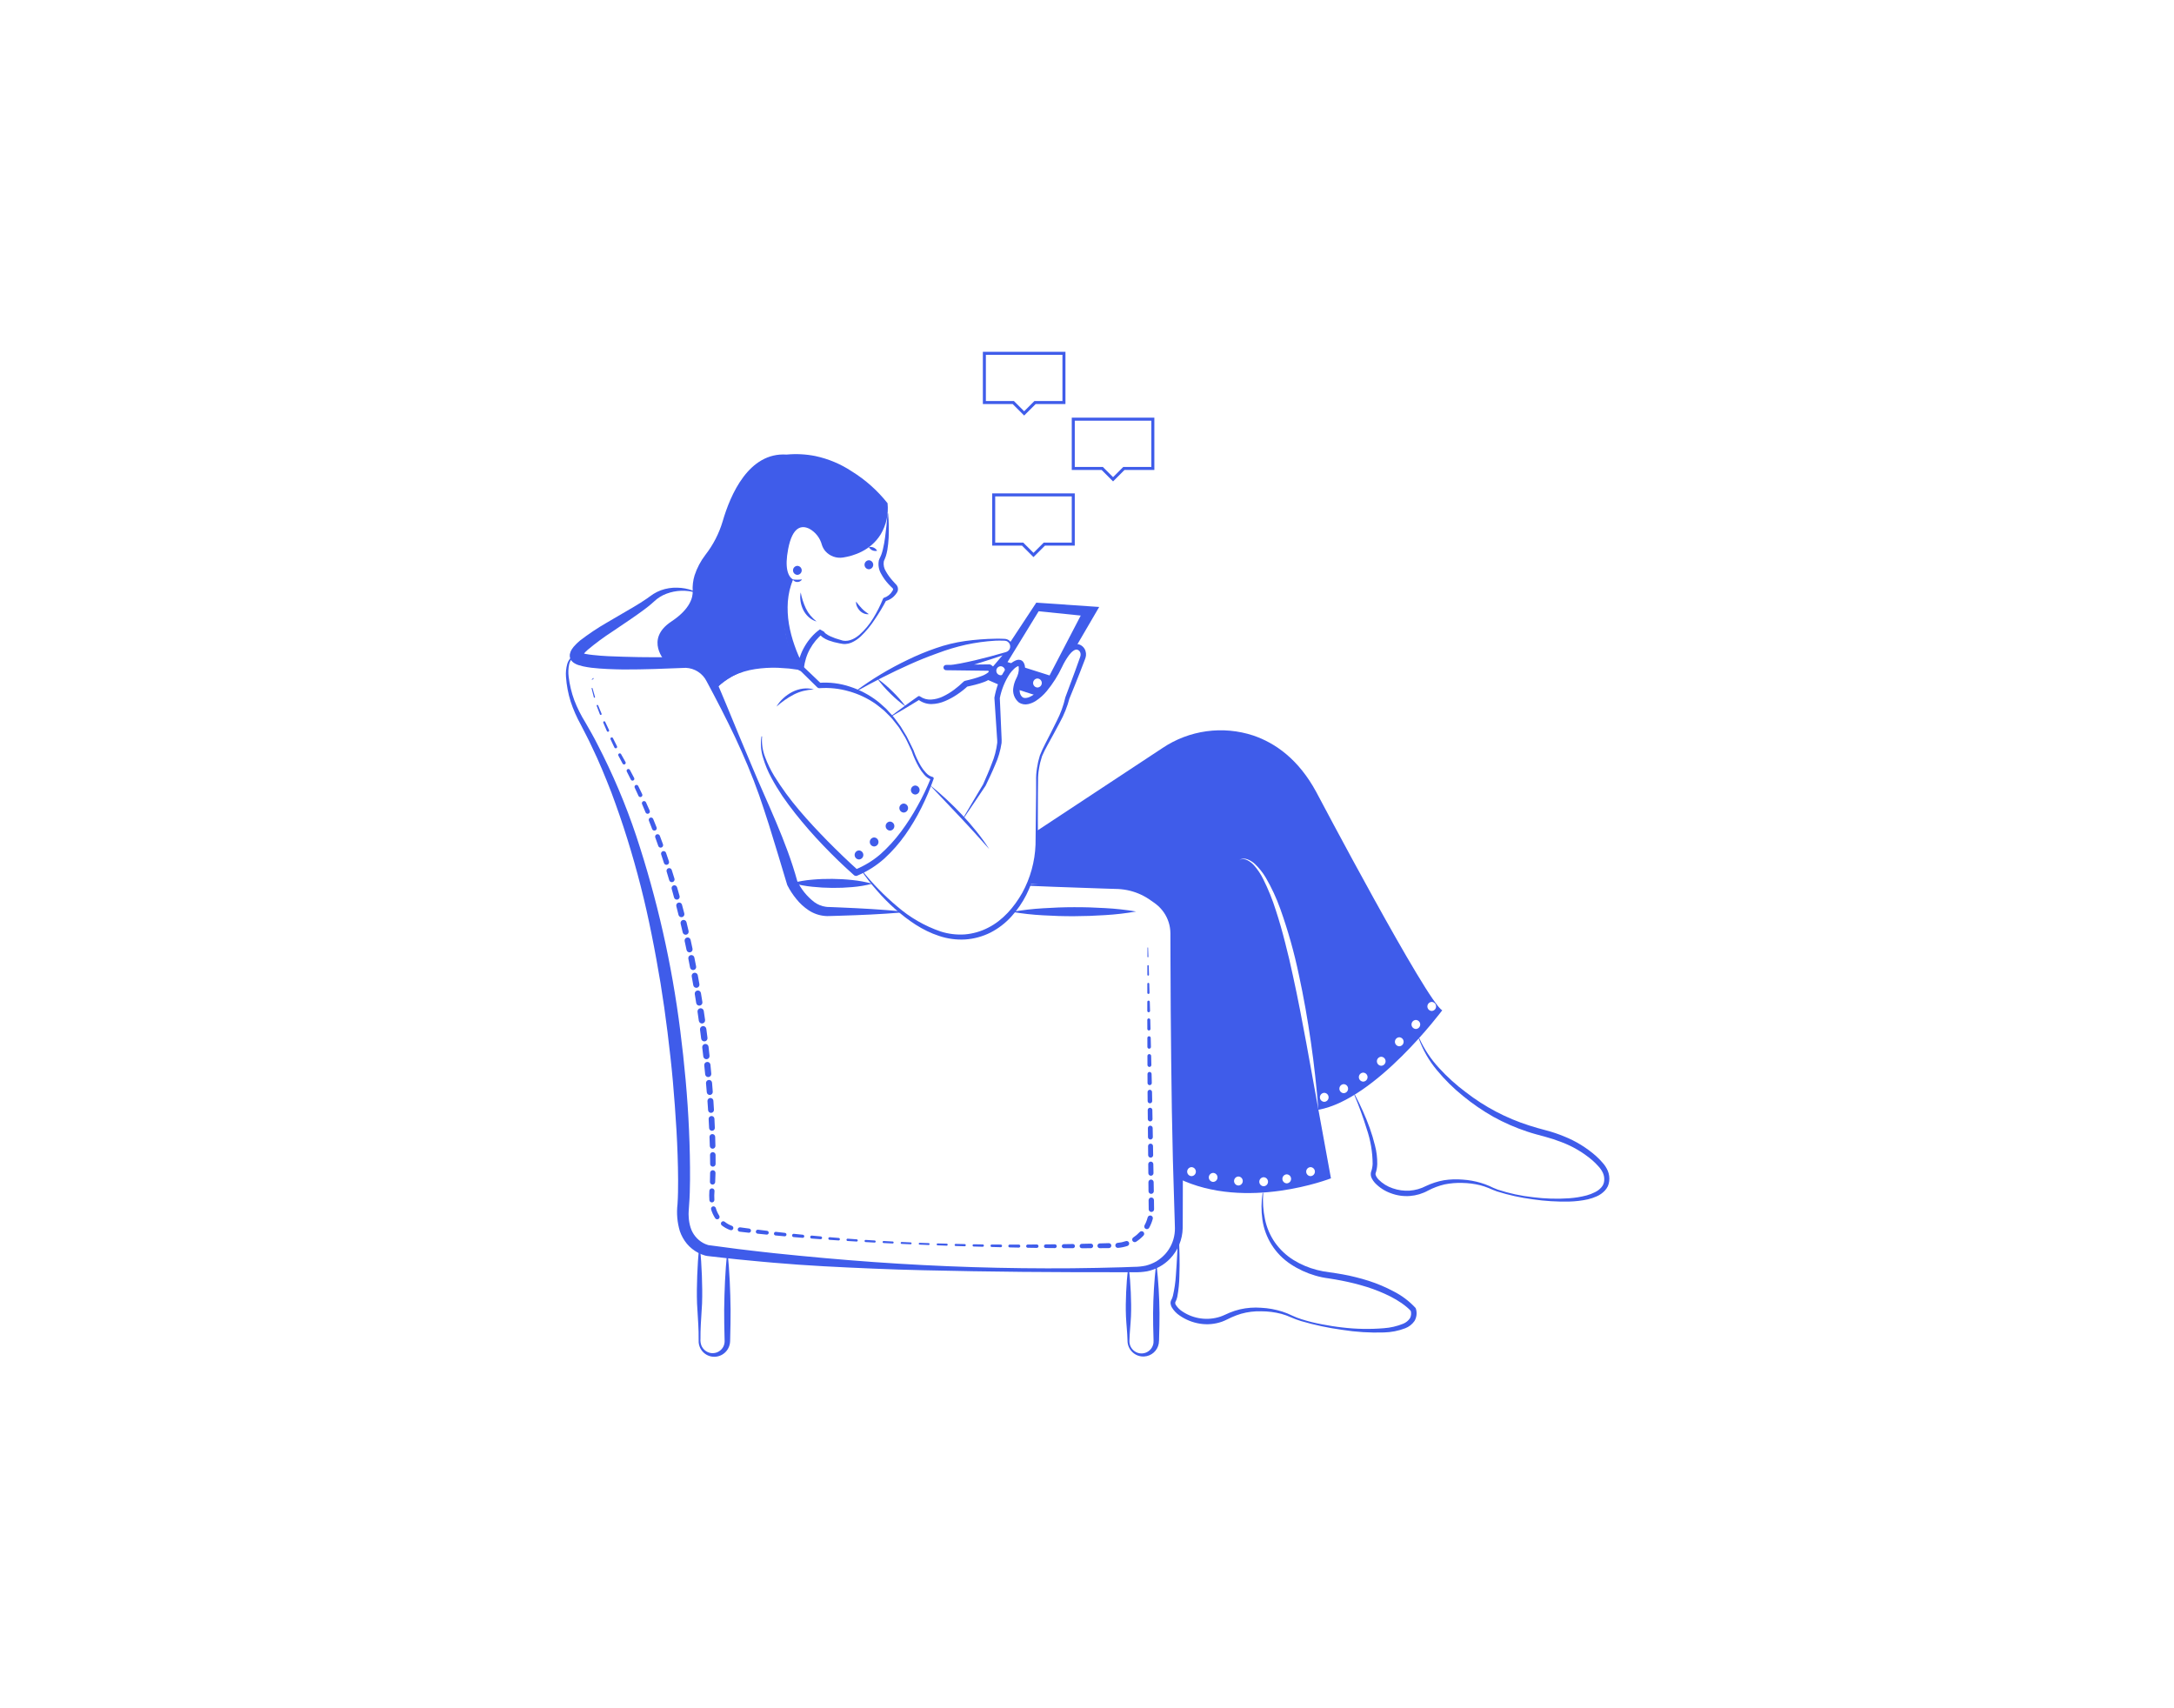 <svg width="700" height="550" viewBox="0 0 700 550" fill="none" xmlns="http://www.w3.org/2000/svg">
<path d="M285.96 165.34C286.199 167.943 286.257 170.559 286.133 173.17C286.066 174.491 285.924 175.808 285.707 177.113C285.587 177.782 285.426 178.444 285.224 179.093C285.119 179.433 284.991 179.766 284.842 180.089L284.66 180.497C284.616 180.61 284.581 180.727 284.555 180.845C284.408 181.938 284.654 183.048 285.251 183.975C285.857 185.043 286.577 186.042 287.399 186.955L288.023 187.656L288.346 187.998L288.51 188.166C288.601 188.259 288.684 188.359 288.759 188.466C289.06 188.898 289.188 189.427 289.117 189.949C289.082 190.204 288.999 190.451 288.873 190.677C288.773 190.844 288.662 191.005 288.541 191.158C287.696 192.366 286.434 193.219 284.997 193.552L285.398 193.223C284.288 195.342 283.056 197.394 281.707 199.37C280.409 201.385 278.88 203.243 277.151 204.904C276.255 205.754 275.217 206.44 274.083 206.931C273.484 207.174 272.849 207.316 272.204 207.35C271.874 207.362 271.544 207.343 271.217 207.295L270.319 207.135C269.114 206.922 267.93 206.604 266.781 206.184C266.176 205.955 265.598 205.659 265.058 205.302C264.759 205.104 264.486 204.87 264.244 204.604C264.104 204.452 263.983 204.285 263.883 204.104C263.824 204.001 263.774 203.892 263.735 203.78C263.673 203.614 263.643 203.438 263.646 203.262L264.923 203.981C263.25 205.357 261.853 207.038 260.807 208.935C260.278 209.879 259.851 210.876 259.53 211.91C259.212 212.939 258.981 213.994 258.84 215.062L258.832 215.114C258.798 215.325 258.7 215.52 258.55 215.672C258.401 215.824 258.208 215.926 257.998 215.963C257.788 216 257.571 215.971 257.379 215.879C257.186 215.787 257.027 215.638 256.923 215.451C255.708 213.227 254.718 210.886 253.969 208.465C253.204 206.06 252.685 203.585 252.418 201.075C252.13 198.564 252.198 196.025 252.622 193.533C253.03 191.055 253.891 188.673 255.162 186.507C255.175 186.485 255.196 186.469 255.221 186.462C255.246 186.456 255.272 186.459 255.294 186.472C255.314 186.485 255.329 186.504 255.336 186.526C255.344 186.548 255.343 186.572 255.335 186.594C254.882 187.728 254.512 188.895 254.227 190.083C253.961 191.264 253.777 192.461 253.675 193.667C253.511 196.071 253.627 198.486 254.019 200.863C254.423 203.238 255.033 205.573 255.841 207.843C256.628 210.106 257.587 212.305 258.71 214.421L256.793 214.81C257.118 212.401 257.926 210.083 259.168 207.994C259.778 206.955 260.489 205.979 261.293 205.081C262.093 204.161 263.002 203.34 263.999 202.637L265.275 203.357C265.275 203.194 265.267 203.278 265.272 203.271C265.28 203.299 265.29 203.327 265.304 203.352C265.342 203.433 265.391 203.509 265.45 203.577C265.598 203.757 265.769 203.918 265.958 204.056C266.391 204.373 266.857 204.644 267.348 204.862C268.389 205.34 269.471 205.725 270.579 206.015C272.716 206.887 274.95 205.89 276.709 204.395C278.461 202.841 279.968 201.03 281.177 199.025C282.404 197.025 283.461 194.926 284.338 192.751C284.369 192.674 284.417 192.606 284.478 192.552C284.54 192.497 284.613 192.457 284.692 192.434L284.74 192.421C285.831 192.056 286.749 191.302 287.319 190.303C287.39 190.195 287.455 190.082 287.514 189.967C287.54 189.905 287.553 189.838 287.553 189.77C287.555 189.641 287.513 189.514 287.434 189.412C287.413 189.387 287.391 189.364 287.367 189.342L287.184 189.17L286.822 188.821C286.584 188.585 286.348 188.345 286.121 188.098C285.185 187.098 284.382 185.982 283.732 184.778C282.955 183.474 282.687 181.929 282.979 180.44C283.033 180.244 283.101 180.052 283.184 179.867L283.42 179.397C283.554 179.136 283.672 178.868 283.771 178.592C283.981 178.011 284.155 177.418 284.292 176.816C284.585 175.576 284.814 174.322 284.978 173.059C285.333 170.514 285.573 167.933 285.766 165.343C285.768 165.318 285.779 165.293 285.798 165.276C285.817 165.259 285.843 165.25 285.868 165.252C285.891 165.253 285.913 165.263 285.93 165.279C285.947 165.295 285.957 165.317 285.96 165.34Z" fill="#3F5CEA"/>
<path d="M257.817 190.732C258.151 192.532 258.718 194.281 259.502 195.936C259.893 196.737 260.379 197.488 260.949 198.174C261.545 198.877 262.204 199.523 262.919 200.105C261.985 199.834 261.126 199.354 260.407 198.7C259.673 198.044 259.072 197.253 258.637 196.37C258.207 195.496 257.914 194.56 257.769 193.597C257.612 192.647 257.628 191.677 257.817 190.732Z" fill="#3F5CEA"/>
<path d="M255.248 186.55C247.941 203.738 257.817 214.936 257.817 214.936C239.747 211.048 230.365 221.922 230.365 221.922C225.496 211.504 214.273 213.038 214.273 213.038C214.273 213.038 207.391 205.919 216.171 200.105C222.317 196.036 223.115 192.257 223.04 190.356C222.936 188.639 223.139 186.917 223.638 185.271C224.416 182.885 225.595 180.649 227.122 178.658C229.631 175.44 231.516 171.782 232.682 167.871C235.182 159.256 241.095 145.541 253.287 146.358C256.372 146.066 259.484 146.226 262.523 146.833C266.698 147.719 270.669 149.383 274.23 151.737C278.648 154.467 282.556 157.946 285.778 162.019C286.151 165.518 285.374 169.043 283.563 172.06C280.273 177.38 274.665 178.995 271.545 179.485C270.484 179.67 269.394 179.58 268.379 179.223C267.363 178.866 266.457 178.253 265.746 177.445C265.244 176.85 264.866 176.16 264.634 175.417C264.348 174.328 263.844 173.308 263.153 172.42C262.461 171.531 261.597 170.792 260.612 170.246C258.177 169.041 255.197 169.405 253.783 176.732C252.606 182.83 253.696 185.479 255.248 186.55Z" fill="#3F5CEA"/>
<path d="M365.824 293.478C362.52 294.055 359.186 294.442 355.838 294.636C352.509 294.858 349.179 294.975 345.849 294.988C342.519 295.005 339.188 294.899 335.857 294.698C332.508 294.524 329.171 294.156 325.865 293.594C329.168 293.014 332.503 292.626 335.852 292.433C339.181 292.213 342.51 292.087 345.84 292.085C349.17 292.073 352.5 292.171 355.83 292.379C359.18 292.554 362.517 292.921 365.824 293.478Z" fill="#3F5CEA"/>
<path d="M290.193 293.807C283.679 294.35 277.147 294.633 270.612 294.829L268.16 294.904L266.935 294.937C266.505 294.96 266.074 294.952 265.646 294.91C263.758 294.756 261.941 294.123 260.365 293.072C258.868 292.081 257.536 290.86 256.417 289.456C255.293 288.092 254.322 286.609 253.522 285.032C253.493 284.974 253.468 284.913 253.449 284.851L253.429 284.783C251.523 278.382 249.574 271.973 247.583 265.556C246.566 262.355 245.51 259.163 244.415 255.982L242.664 251.251L240.78 246.571C239.472 243.473 238.123 240.392 236.687 237.35C235.254 234.307 233.735 231.303 232.218 228.302C230.686 225.308 229.124 222.331 227.531 219.371C226.903 218.11 225.948 217.042 224.765 216.277C223.583 215.512 222.217 215.079 220.809 215.023L210.844 215.394C207.463 215.495 204.077 215.559 200.678 215.549C197.274 215.49 193.878 215.39 190.391 214.989C189.517 214.874 188.637 214.736 187.722 214.534C187.24 214.431 186.764 214.301 186.296 214.147C185.664 213.952 185.07 213.65 184.541 213.254C184.313 213.072 184.111 212.859 183.94 212.623C183.693 212.275 183.531 211.874 183.468 211.453C183.441 211.227 183.44 210.998 183.465 210.772L183.533 210.446C183.575 210.239 183.636 210.036 183.716 209.84C183.843 209.529 184 209.231 184.185 208.951C184.336 208.71 184.504 208.48 184.688 208.263C185.314 207.527 186.005 206.848 186.753 206.236C189.494 204.13 192.371 202.207 195.365 200.48L204.078 195.387C205.509 194.534 206.931 193.662 208.266 192.735C208.608 192.505 208.913 192.27 209.252 192.025L210.37 191.244C210.76 191.011 211.164 190.802 211.559 190.583C211.964 190.383 212.388 190.221 212.802 190.046C214.475 189.444 216.247 189.162 218.024 189.214C219.759 189.233 221.478 189.556 223.101 190.169C223.146 190.187 223.183 190.22 223.204 190.263C223.226 190.307 223.23 190.356 223.217 190.403C223.204 190.449 223.174 190.489 223.132 190.514C223.091 190.539 223.042 190.548 222.995 190.539L222.977 190.536C219.779 189.845 216.441 190.231 213.484 191.634C213.144 191.833 212.791 192.001 212.461 192.21L211.504 192.878L210.621 193.637C210.304 193.92 209.971 194.234 209.639 194.509C208.311 195.644 206.924 196.635 205.543 197.631C202.781 199.617 199.945 201.44 197.187 203.341C194.433 205.125 191.792 207.075 189.276 209.181C188.732 209.649 188.229 210.163 187.774 210.718C187.685 210.822 187.607 210.935 187.54 211.054C187.492 211.124 187.453 211.2 187.422 211.279C187.39 211.324 187.439 211.279 187.428 211.277C187.429 211.27 187.427 211.263 187.422 211.258C187.441 211.136 187.44 211.013 187.419 210.892C187.393 210.593 187.254 210.316 187.032 210.115C186.984 210.078 187.252 210.227 187.545 210.305C187.879 210.404 188.219 210.486 188.562 210.549C189.295 210.691 190.083 210.797 190.88 210.88C194.085 211.244 197.429 211.365 200.755 211.449C204.088 211.564 207.438 211.605 210.789 211.611L215.82 211.589L218.336 211.559C219.186 211.559 219.954 211.498 221.018 211.569C222.993 211.712 224.891 212.398 226.501 213.551C228.111 214.704 229.372 216.28 230.143 218.105C231.495 221.201 232.8 224.316 234.098 227.433L237.956 236.789L241.865 246.116C247.027 258.546 253.166 270.697 256.754 283.824L256.661 283.576C257.924 286.259 259.807 288.604 262.153 290.417C263.256 291.242 264.551 291.771 265.916 291.954C266.295 292.009 266.679 292.035 267.063 292.029L268.279 292.076L270.71 292.179C277.196 292.448 283.685 292.804 290.193 293.42C290.244 293.425 290.292 293.449 290.325 293.488C290.358 293.528 290.374 293.579 290.37 293.63C290.366 293.676 290.346 293.718 290.313 293.751C290.281 293.783 290.238 293.803 290.193 293.807Z" fill="#3F5CEA"/>
<path d="M331.131 284.798C336.464 284.65 341.796 284.564 347.128 284.481L355.125 284.349L359.124 284.295C360.514 284.253 361.905 284.341 363.28 284.557C366.062 285.002 368.732 285.983 371.14 287.445C371.757 287.821 372.289 288.186 372.852 288.552C373.455 288.943 374.033 289.372 374.582 289.837C376.817 291.76 378.417 294.315 379.172 297.165C379.361 297.876 379.495 298.601 379.573 299.332C379.626 299.697 379.63 300.065 379.655 300.433L379.686 301.443L379.883 309.438L380.247 325.429L380.538 341.422C380.739 352.083 380.852 362.746 380.877 373.41L380.84 389.407L380.827 393.406C380.82 394.081 380.833 394.721 380.811 395.424C380.739 399.088 379.292 402.59 376.758 405.236C374.758 407.324 372.167 408.749 369.334 409.322C367.961 409.561 366.567 409.658 365.174 409.613L361.171 409.617L345.166 409.596C334.497 409.571 323.829 409.47 313.161 409.293C302.494 409.092 291.821 408.92 281.155 408.45C270.489 408.003 259.814 407.5 249.167 406.563C246.504 406.353 243.845 406.073 241.183 405.831C238.524 405.598 235.859 405.307 233.191 405.002L229.191 404.553L228.191 404.437L227.691 404.379C227.564 404.363 227.437 404.339 227.313 404.309L226.998 404.231C226.234 404.018 225.495 403.724 224.793 403.354C223.4 402.624 222.163 401.629 221.151 400.425C220.166 399.222 219.403 397.852 218.9 396.38C218.06 393.576 217.805 390.63 218.149 387.723C218.327 385.186 218.342 382.517 218.342 379.886C218.314 374.601 218.121 369.299 217.822 364.005C217.509 358.711 217.121 353.421 216.657 348.134C216.19 342.849 215.574 337.578 214.932 332.312C214.283 327.046 213.533 321.795 212.683 316.558C211.806 311.327 210.874 306.104 209.818 300.907C207.758 290.501 205.143 280.214 201.983 270.088C200.411 265.024 198.666 260.019 196.819 255.048C194.881 250.117 192.892 245.194 190.565 240.428C189.471 238.01 188.193 235.687 187.001 233.315C185.684 230.946 184.593 228.458 183.743 225.884C182.93 223.295 182.426 220.619 182.239 217.911C182.135 216.537 182.269 215.155 182.633 213.825C182.824 213.144 183.159 212.512 183.615 211.971C184.088 211.437 184.7 211.045 185.383 210.84C185.407 210.831 185.432 210.827 185.458 210.828C185.483 210.829 185.508 210.836 185.531 210.847C185.554 210.857 185.575 210.873 185.592 210.892C185.609 210.911 185.622 210.933 185.631 210.957C185.64 210.981 185.643 211.006 185.642 211.032C185.641 211.057 185.634 211.082 185.623 211.105C185.612 211.128 185.597 211.149 185.578 211.166C185.559 211.183 185.537 211.196 185.513 211.204L185.5 211.209C184.915 211.44 184.4 211.817 184.004 212.305C183.608 212.793 183.344 213.376 183.239 213.995C182.981 215.263 182.932 216.564 183.094 217.847C183.403 220.454 184.018 223.016 184.924 225.479C185.871 227.929 187.046 230.285 188.434 232.514C189.768 234.837 191.117 237.157 192.317 239.554C197.262 249.078 201.457 258.973 204.861 269.15C211.603 289.52 216.348 310.498 219.028 331.788C220.382 342.417 221.379 353.092 221.851 363.802C222.088 369.158 222.217 374.518 222.179 379.897C222.145 382.596 222.103 385.263 221.874 388.043C221.803 388.782 221.794 389.307 221.748 389.946C221.704 390.55 221.705 391.157 221.752 391.761C221.798 392.932 221.999 394.092 222.348 395.211C223.011 397.348 224.479 399.143 226.441 400.218C226.916 400.477 227.416 400.685 227.934 400.839L228.105 400.884C228.141 400.897 228.178 400.904 228.217 400.906L228.709 400.969L229.694 401.096L233.632 401.616C236.255 401.972 238.883 402.317 241.53 402.607C244.173 402.904 246.811 403.239 249.458 403.505C260.04 404.607 270.646 405.577 281.271 406.333C302.522 407.849 323.819 408.518 345.162 408.341C350.491 408.298 355.819 408.172 361.145 408.026L365.139 407.881C366.413 407.881 367.683 407.751 368.931 407.493C370.129 407.188 371.28 406.72 372.351 406.103C373.4 405.459 374.353 404.672 375.184 403.764C376.826 401.941 377.876 399.663 378.197 397.231C378.28 396.631 378.317 396.026 378.307 395.421C378.307 394.792 378.272 394.099 378.256 393.441L378.133 389.443L377.655 373.454C377.392 362.793 377.211 352.131 377.11 341.468L376.959 325.474L376.883 309.479L376.858 301.481L376.856 300.492C376.842 300.194 376.851 299.894 376.815 299.598C376.769 299.001 376.677 298.41 376.54 297.828C376.263 296.658 375.813 295.536 375.207 294.499C374.591 293.46 373.826 292.517 372.936 291.7C372.478 291.291 371.995 290.911 371.488 290.563L369.878 289.445C367.765 288.05 365.402 287.079 362.919 286.586C361.666 286.34 360.392 286.211 359.115 286.203L355.116 286.075L347.119 285.796C341.788 285.615 336.457 285.431 331.127 285.185C331.077 285.182 331.03 285.161 330.996 285.124C330.961 285.088 330.942 285.039 330.943 284.989C330.943 284.939 330.963 284.891 330.998 284.855C331.033 284.82 331.081 284.799 331.131 284.798L331.131 284.798Z" fill="#3F5CEA"/>
<path d="M369.673 305.139L369.774 308.041C369.775 308.062 369.771 308.082 369.764 308.102C369.757 308.121 369.746 308.139 369.732 308.154C369.718 308.169 369.701 308.181 369.682 308.19C369.663 308.199 369.643 308.203 369.622 308.204C369.601 308.205 369.581 308.201 369.561 308.194C369.542 308.187 369.524 308.176 369.509 308.162C369.494 308.148 369.482 308.131 369.473 308.112C369.465 308.093 369.46 308.073 369.459 308.052L369.459 308.045L369.48 305.142C369.48 305.116 369.49 305.092 369.508 305.074C369.526 305.056 369.55 305.046 369.575 305.045C369.6 305.045 369.625 305.055 369.643 305.072C369.662 305.09 369.672 305.114 369.673 305.139Z" fill="#3F5CEA"/>
<path d="M369.873 310.943L369.959 313.846C369.96 313.88 369.954 313.915 369.942 313.947C369.93 313.979 369.912 314.009 369.888 314.034C369.864 314.06 369.836 314.08 369.805 314.094C369.773 314.108 369.739 314.116 369.704 314.117C369.67 314.118 369.635 314.112 369.603 314.1C369.571 314.088 369.541 314.069 369.516 314.045C369.491 314.022 369.471 313.993 369.457 313.962C369.443 313.93 369.435 313.896 369.434 313.861L369.434 313.853L369.44 310.949C369.441 310.893 369.463 310.838 369.503 310.798C369.543 310.757 369.597 310.734 369.654 310.733C369.71 310.733 369.765 310.754 369.806 310.793C369.847 310.833 369.871 310.887 369.873 310.943Z" fill="#3F5CEA"/>
<path d="M370.045 316.748L370.131 319.651C370.134 319.745 370.1 319.836 370.035 319.904C369.97 319.973 369.881 320.013 369.787 320.016C369.693 320.018 369.602 319.984 369.534 319.919C369.465 319.855 369.425 319.766 369.422 319.672L369.422 319.66L369.428 316.757C369.428 316.676 369.46 316.598 369.517 316.54C369.574 316.483 369.651 316.45 369.732 316.449C369.813 316.448 369.892 316.478 369.95 316.534C370.009 316.59 370.043 316.667 370.045 316.748Z" fill="#3F5CEA"/>
<path d="M370.218 322.553L370.304 325.455C370.306 325.573 370.262 325.687 370.181 325.772C370.1 325.858 369.988 325.908 369.87 325.911C369.752 325.915 369.638 325.871 369.552 325.791C369.466 325.711 369.415 325.6 369.41 325.482L369.41 325.468L369.416 322.564C369.417 322.459 369.458 322.359 369.532 322.284C369.606 322.21 369.706 322.167 369.811 322.166C369.916 322.164 370.018 322.204 370.094 322.276C370.17 322.349 370.214 322.448 370.218 322.553H370.218Z" fill="#3F5CEA"/>
<path d="M370.378 328.358L370.448 331.261C370.451 331.396 370.4 331.527 370.307 331.625C370.213 331.723 370.085 331.78 369.949 331.784C369.814 331.787 369.682 331.736 369.584 331.643C369.486 331.549 369.429 331.421 369.426 331.285V331.275L369.416 328.371C369.415 328.244 369.465 328.122 369.554 328.032C369.642 327.941 369.763 327.89 369.89 327.888C370.017 327.886 370.14 327.935 370.231 328.023C370.322 328.111 370.375 328.231 370.378 328.358Z" fill="#3F5CEA"/>
<path d="M370.517 334.163L370.587 337.066C370.591 337.217 370.534 337.363 370.43 337.473C370.326 337.582 370.182 337.646 370.031 337.649C369.88 337.653 369.733 337.596 369.624 337.492C369.514 337.388 369.451 337.244 369.447 337.093L369.447 337.081L369.437 334.178C369.436 334.036 369.492 333.899 369.591 333.797C369.691 333.695 369.827 333.637 369.97 333.635C370.112 333.633 370.25 333.688 370.352 333.786C370.455 333.885 370.514 334.021 370.517 334.163Z" fill="#3F5CEA"/>
<path d="M370.657 339.968L370.726 342.871C370.728 342.954 370.714 343.036 370.684 343.113C370.654 343.19 370.61 343.26 370.553 343.32C370.496 343.38 370.428 343.428 370.352 343.461C370.276 343.495 370.195 343.513 370.112 343.515C370.03 343.517 369.948 343.503 369.871 343.473C369.794 343.443 369.723 343.399 369.663 343.342C369.603 343.285 369.555 343.216 369.522 343.141C369.489 343.065 369.47 342.984 369.468 342.901L369.468 342.888L369.458 339.985C369.457 339.827 369.519 339.675 369.63 339.563C369.74 339.45 369.891 339.385 370.049 339.383C370.207 339.381 370.359 339.441 370.473 339.551C370.587 339.66 370.653 339.81 370.657 339.968Z" fill="#3F5CEA"/>
<path d="M370.796 345.774L370.866 348.676C370.868 348.767 370.853 348.857 370.82 348.941C370.788 349.026 370.739 349.103 370.676 349.169C370.614 349.234 370.539 349.287 370.456 349.324C370.374 349.36 370.285 349.38 370.194 349.383C370.103 349.385 370.013 349.369 369.929 349.336C369.845 349.304 369.767 349.255 369.702 349.192C369.637 349.13 369.584 349.055 369.548 348.972C369.511 348.889 369.491 348.8 369.489 348.709L369.489 348.695L369.479 345.792C369.478 345.618 369.546 345.451 369.667 345.328C369.789 345.204 369.955 345.133 370.128 345.131C370.302 345.128 370.469 345.194 370.594 345.315C370.719 345.435 370.792 345.6 370.796 345.774V345.774Z" fill="#3F5CEA"/>
<path d="M370.935 351.579L370.991 354.482C370.994 354.676 370.92 354.864 370.785 355.003C370.651 355.143 370.466 355.224 370.272 355.228C370.077 355.231 369.89 355.158 369.75 355.023C369.61 354.889 369.529 354.704 369.524 354.51V354.502L369.5 351.599C369.498 351.409 369.571 351.226 369.704 351.09C369.837 350.955 370.018 350.877 370.208 350.874C370.397 350.872 370.58 350.944 370.717 351.076C370.853 351.208 370.932 351.389 370.935 351.579V351.579Z" fill="#3F5CEA"/>
<path d="M371.043 357.385L371.095 360.287C371.098 360.488 371.022 360.682 370.882 360.826C370.743 360.97 370.552 361.053 370.351 361.056C370.151 361.06 369.957 360.984 369.813 360.845C369.668 360.706 369.585 360.515 369.58 360.315V360.308L369.552 357.405C369.551 357.208 369.627 357.018 369.765 356.878C369.902 356.737 370.09 356.656 370.287 356.653C370.484 356.651 370.674 356.726 370.816 356.863C370.958 357 371.039 357.188 371.043 357.385Z" fill="#3F5CEA"/>
<path d="M371.147 363.19L371.199 366.093C371.203 366.3 371.124 366.501 370.98 366.65C370.836 366.799 370.639 366.885 370.432 366.889C370.225 366.892 370.024 366.814 369.875 366.67C369.726 366.526 369.64 366.328 369.636 366.121V366.115L369.608 363.212C369.606 363.008 369.685 362.811 369.827 362.666C369.969 362.52 370.163 362.436 370.367 362.433C370.571 362.43 370.767 362.509 370.914 362.651C371.06 362.792 371.144 362.987 371.147 363.19Z" fill="#3F5CEA"/>
<path d="M371.251 368.996L371.303 371.899C371.307 372.113 371.226 372.319 371.077 372.472C370.929 372.626 370.726 372.715 370.512 372.718C370.299 372.722 370.092 372.641 369.939 372.493C369.785 372.345 369.696 372.141 369.692 371.928V371.921L369.664 369.018C369.662 368.808 369.743 368.606 369.89 368.455C370.037 368.305 370.237 368.219 370.447 368.216C370.657 368.213 370.859 368.294 371.01 368.44C371.161 368.586 371.248 368.786 371.251 368.996Z" fill="#3F5CEA"/>
<path d="M371.356 374.802L371.408 377.705C371.409 377.814 371.39 377.922 371.35 378.023C371.31 378.125 371.251 378.217 371.175 378.296C371.099 378.374 371.009 378.437 370.909 378.48C370.809 378.524 370.702 378.547 370.593 378.549C370.484 378.551 370.376 378.532 370.274 378.492C370.173 378.452 370.08 378.392 370.002 378.317C369.924 378.241 369.861 378.151 369.817 378.051C369.774 377.951 369.751 377.843 369.749 377.734V377.728L369.721 374.824C369.719 374.608 369.803 374.4 369.954 374.246C370.105 374.091 370.311 374.003 370.527 374C370.743 373.997 370.951 374.08 371.107 374.23C371.262 374.38 371.351 374.586 371.356 374.802Z" fill="#3F5CEA"/>
<path d="M371.46 380.608L371.512 383.51C371.514 383.623 371.494 383.734 371.453 383.839C371.412 383.944 371.351 384.039 371.273 384.12C371.195 384.201 371.102 384.266 370.999 384.31C370.897 384.355 370.786 384.38 370.674 384.382C370.561 384.384 370.45 384.363 370.345 384.322C370.241 384.281 370.145 384.22 370.065 384.142C369.984 384.064 369.919 383.97 369.875 383.867C369.83 383.764 369.806 383.653 369.805 383.541V383.534L369.776 380.631C369.774 380.408 369.86 380.194 370.016 380.034C370.171 379.875 370.384 379.784 370.607 379.78C370.829 379.777 371.044 379.863 371.204 380.018C371.364 380.173 371.456 380.385 371.46 380.608Z" fill="#3F5CEA"/>
<path d="M371.564 386.413L371.6 389.338C371.602 389.451 371.581 389.564 371.538 389.669C371.496 389.775 371.434 389.871 371.354 389.952C371.275 390.034 371.18 390.099 371.076 390.143C370.972 390.188 370.859 390.212 370.746 390.213C370.632 390.215 370.519 390.194 370.414 390.152C370.308 390.109 370.212 390.047 370.131 389.968C370.05 389.888 369.985 389.794 369.94 389.689C369.895 389.585 369.871 389.473 369.87 389.359L369.869 389.319L369.833 386.437C369.831 386.324 369.852 386.211 369.893 386.105C369.935 385.999 369.998 385.903 370.077 385.821C370.156 385.74 370.25 385.674 370.355 385.629C370.459 385.584 370.571 385.56 370.685 385.558C370.799 385.557 370.912 385.577 371.017 385.619C371.123 385.661 371.22 385.723 371.301 385.803C371.383 385.882 371.448 385.976 371.493 386.081C371.538 386.185 371.562 386.297 371.564 386.411V386.413Z" fill="#3F5CEA"/>
<path d="M371.179 392.419C370.913 393.423 370.524 394.391 370.02 395.3C369.912 395.497 369.73 395.642 369.515 395.705C369.299 395.768 369.068 395.742 368.871 395.634C368.674 395.526 368.529 395.344 368.466 395.128C368.404 394.913 368.429 394.681 368.537 394.485C368.968 393.696 369.299 392.856 369.523 391.986C369.552 391.877 369.601 391.775 369.668 391.685C369.736 391.595 369.82 391.52 369.917 391.462C370.014 391.405 370.121 391.368 370.232 391.352C370.343 391.336 370.457 391.343 370.566 391.371C370.674 391.399 370.777 391.448 370.866 391.515C370.956 391.583 371.032 391.667 371.089 391.764C371.146 391.861 371.184 391.968 371.199 392.079C371.215 392.191 371.209 392.304 371.181 392.413L371.179 392.419Z" fill="#3F5CEA"/>
<path d="M368.195 397.809C367.487 398.567 366.689 399.235 365.818 399.799C365.634 399.918 365.411 399.96 365.197 399.914C364.982 399.869 364.795 399.74 364.675 399.557C364.556 399.373 364.514 399.15 364.559 398.935C364.604 398.721 364.733 398.534 364.916 398.414C365.669 397.919 366.359 397.334 366.97 396.672C367.12 396.509 367.329 396.413 367.55 396.405C367.771 396.396 367.987 396.475 368.149 396.625C368.312 396.775 368.409 396.984 368.418 397.205C368.427 397.426 368.349 397.642 368.199 397.805L368.195 397.809Z" fill="#3F5CEA"/>
<path d="M363.028 401.149C362.046 401.481 361.027 401.691 359.993 401.774C359.78 401.791 359.568 401.724 359.405 401.585C359.241 401.447 359.139 401.25 359.122 401.036C359.104 400.823 359.171 400.612 359.31 400.448C359.448 400.285 359.645 400.183 359.859 400.165C360.759 400.087 361.645 399.898 362.499 399.603C362.6 399.568 362.708 399.553 362.815 399.559C362.922 399.566 363.027 399.593 363.123 399.64C363.22 399.687 363.306 399.752 363.378 399.832C363.449 399.912 363.504 400.006 363.539 400.107C363.574 400.209 363.589 400.316 363.582 400.423C363.576 400.53 363.549 400.635 363.502 400.732C363.455 400.828 363.389 400.914 363.309 400.986C363.229 401.057 363.135 401.112 363.034 401.147L363.028 401.149Z" fill="#3F5CEA"/>
<path d="M357.043 401.849L354.14 401.87C353.938 401.872 353.743 401.793 353.598 401.651C353.453 401.51 353.37 401.317 353.367 401.114C353.364 400.912 353.44 400.716 353.581 400.57C353.721 400.424 353.913 400.339 354.116 400.334L357.013 400.254C357.224 400.248 357.43 400.326 357.584 400.471C357.738 400.615 357.828 400.816 357.834 401.027C357.841 401.238 357.763 401.444 357.618 401.598C357.473 401.752 357.273 401.842 357.062 401.848L357.043 401.849Z" fill="#3F5CEA"/>
<path d="M351.239 401.882L348.335 401.886C348.149 401.886 347.97 401.813 347.837 401.682C347.705 401.551 347.629 401.373 347.627 401.186C347.625 401 347.697 400.82 347.827 400.686C347.957 400.553 348.134 400.476 348.32 400.472L351.219 400.407C351.316 400.404 351.413 400.421 351.503 400.456C351.594 400.49 351.676 400.543 351.747 400.609C351.817 400.676 351.874 400.756 351.913 400.845C351.952 400.933 351.974 401.029 351.976 401.126C351.979 401.223 351.962 401.319 351.927 401.41C351.892 401.5 351.84 401.583 351.773 401.653C351.706 401.723 351.626 401.78 351.537 401.819C351.449 401.858 351.353 401.88 351.256 401.882L351.239 401.882Z" fill="#3F5CEA"/>
<path d="M345.434 401.881L342.532 401.869C342.361 401.868 342.198 401.8 342.078 401.68C341.958 401.56 341.89 401.397 341.889 401.227C341.888 401.057 341.954 400.893 342.073 400.771C342.193 400.65 342.355 400.58 342.525 400.578L345.424 400.529C345.603 400.526 345.776 400.594 345.905 400.718C346.034 400.842 346.108 401.013 346.112 401.192C346.115 401.371 346.048 401.544 345.924 401.673C345.8 401.803 345.629 401.877 345.45 401.881L345.434 401.881Z" fill="#3F5CEA"/>
<path d="M339.628 401.849L336.724 401.821C336.57 401.82 336.423 401.757 336.315 401.648C336.207 401.539 336.146 401.391 336.146 401.237C336.146 401.083 336.207 400.935 336.315 400.826C336.424 400.717 336.571 400.655 336.725 400.653L339.625 400.619C339.707 400.617 339.788 400.631 339.864 400.661C339.939 400.69 340.009 400.734 340.067 400.791C340.126 400.847 340.173 400.914 340.205 400.989C340.238 401.064 340.255 401.144 340.256 401.225C340.257 401.307 340.242 401.387 340.212 401.463C340.182 401.539 340.137 401.607 340.08 401.665C340.023 401.723 339.955 401.769 339.88 401.801C339.805 401.833 339.724 401.849 339.643 401.849H339.628Z" fill="#3F5CEA"/>
<path d="M333.823 401.784L330.921 401.74C330.784 401.738 330.653 401.682 330.557 401.584C330.461 401.486 330.408 401.354 330.408 401.217C330.409 401.08 330.464 400.948 330.561 400.851C330.658 400.755 330.789 400.7 330.927 400.699L333.826 400.68C333.899 400.679 333.971 400.693 334.038 400.72C334.106 400.747 334.167 400.787 334.219 400.838C334.271 400.889 334.312 400.949 334.341 401.016C334.369 401.083 334.384 401.155 334.385 401.227C334.385 401.3 334.372 401.372 334.345 401.439C334.317 401.506 334.277 401.568 334.226 401.62C334.175 401.671 334.115 401.713 334.048 401.741C333.981 401.769 333.909 401.784 333.836 401.784L333.823 401.784Z" fill="#3F5CEA"/>
<path d="M328.018 401.688L325.115 401.628C324.995 401.625 324.881 401.574 324.798 401.488C324.715 401.402 324.669 401.286 324.67 401.166C324.672 401.046 324.72 400.932 324.805 400.847C324.89 400.762 325.005 400.715 325.125 400.714L328.026 400.711C328.156 400.71 328.28 400.761 328.372 400.852C328.464 400.944 328.516 401.068 328.517 401.197C328.517 401.327 328.466 401.452 328.375 401.544C328.284 401.636 328.159 401.688 328.03 401.688L328.018 401.688Z" fill="#3F5CEA"/>
<path d="M322.211 401.56L319.312 401.484C319.208 401.481 319.11 401.438 319.038 401.363C318.966 401.288 318.927 401.188 318.929 401.084C318.93 400.981 318.973 400.882 319.047 400.809C319.121 400.737 319.221 400.697 319.325 400.697L322.223 400.71C322.336 400.71 322.444 400.755 322.524 400.835C322.603 400.914 322.648 401.023 322.648 401.136C322.648 401.248 322.603 401.356 322.523 401.436C322.443 401.516 322.335 401.56 322.222 401.56L322.211 401.56Z" fill="#3F5CEA"/>
<path d="M316.411 401.415L313.51 401.342C313.414 401.339 313.322 401.299 313.256 401.229C313.19 401.159 313.154 401.066 313.156 400.97C313.158 400.874 313.198 400.783 313.268 400.716C313.337 400.649 313.43 400.613 313.526 400.614L316.426 400.662C316.475 400.663 316.524 400.673 316.569 400.693C316.615 400.712 316.656 400.74 316.691 400.776C316.725 400.811 316.752 400.853 316.771 400.899C316.789 400.945 316.798 400.994 316.797 401.044C316.797 401.093 316.786 401.142 316.767 401.188C316.747 401.233 316.719 401.274 316.683 401.309C316.648 401.343 316.606 401.37 316.56 401.389C316.514 401.407 316.465 401.416 316.415 401.415L316.411 401.415Z" fill="#3F5CEA"/>
<path d="M310.608 401.261L307.706 401.171C307.616 401.168 307.531 401.13 307.47 401.065C307.408 400.999 307.375 400.912 307.378 400.823C307.38 400.733 307.418 400.648 307.483 400.586C307.548 400.525 307.635 400.491 307.725 400.493L310.626 400.558C310.672 400.559 310.718 400.569 310.76 400.587C310.802 400.605 310.841 400.632 310.873 400.665C310.905 400.699 310.93 400.738 310.947 400.781C310.964 400.824 310.973 400.87 310.972 400.916C310.971 400.963 310.961 401.008 310.942 401.051C310.924 401.093 310.897 401.131 310.863 401.163C310.83 401.195 310.79 401.22 310.747 401.237C310.704 401.254 310.658 401.262 310.612 401.261L310.608 401.261Z" fill="#3F5CEA"/>
<path d="M304.804 401.073L301.902 400.966C301.819 400.963 301.74 400.927 301.683 400.866C301.627 400.805 301.596 400.724 301.599 400.641C301.602 400.558 301.638 400.479 301.699 400.423C301.759 400.366 301.84 400.336 301.923 400.338L304.824 400.42C304.867 400.421 304.909 400.431 304.949 400.448C304.988 400.465 305.024 400.49 305.053 400.521C305.083 400.552 305.106 400.589 305.122 400.629C305.137 400.669 305.144 400.712 305.143 400.755C305.142 400.798 305.133 400.84 305.115 400.879C305.098 400.919 305.073 400.954 305.042 400.983C305.01 401.013 304.974 401.036 304.934 401.051C304.893 401.067 304.851 401.074 304.808 401.073L304.804 401.073Z" fill="#3F5CEA"/>
<path d="M299 400.849L296.103 400.728C296.026 400.725 295.953 400.691 295.9 400.634C295.848 400.577 295.82 400.502 295.823 400.424C295.827 400.347 295.86 400.274 295.917 400.222C295.974 400.169 296.049 400.142 296.127 400.145L299.023 400.248C299.103 400.25 299.178 400.284 299.233 400.343C299.287 400.401 299.317 400.479 299.314 400.558C299.311 400.638 299.277 400.714 299.219 400.768C299.161 400.823 299.083 400.852 299.003 400.85L299 400.849Z" fill="#3F5CEA"/>
<path d="M293.204 400.615L290.305 400.494C290.264 400.492 290.224 400.482 290.187 400.465C290.15 400.448 290.117 400.424 290.089 400.394C290.062 400.364 290.04 400.328 290.026 400.29C290.012 400.252 290.006 400.211 290.008 400.17C290.009 400.13 290.019 400.09 290.036 400.053C290.053 400.016 290.078 399.983 290.108 399.955C290.138 399.927 290.173 399.906 290.211 399.892C290.249 399.878 290.29 399.872 290.331 399.873L290.334 399.874L293.231 400.014C293.31 400.017 293.385 400.052 293.439 400.111C293.493 400.17 293.522 400.248 293.518 400.328C293.515 400.408 293.48 400.483 293.421 400.537C293.362 400.591 293.284 400.619 293.204 400.615Z" fill="#3F5CEA"/>
<path d="M287.405 400.362L284.505 400.221C284.418 400.216 284.336 400.177 284.278 400.113C284.219 400.048 284.189 399.963 284.193 399.876C284.197 399.789 284.236 399.707 284.3 399.648C284.365 399.59 284.45 399.559 284.537 399.563L284.54 399.563L287.437 399.723C287.522 399.728 287.601 399.766 287.657 399.829C287.714 399.891 287.744 399.974 287.739 400.059C287.735 400.143 287.697 400.223 287.635 400.28C287.572 400.336 287.489 400.366 287.405 400.362L287.405 400.362Z" fill="#3F5CEA"/>
<path d="M281.605 400.069L278.705 399.907C278.659 399.904 278.615 399.893 278.574 399.873C278.532 399.853 278.496 399.826 278.465 399.791C278.435 399.757 278.411 399.718 278.396 399.675C278.381 399.631 278.374 399.586 278.377 399.54C278.38 399.495 278.391 399.45 278.411 399.409C278.431 399.368 278.458 399.331 278.492 399.3C278.527 399.27 278.566 399.246 278.609 399.231C278.653 399.216 278.698 399.21 278.744 399.212L278.747 399.212L281.643 399.393C281.733 399.399 281.816 399.439 281.875 399.506C281.935 399.573 281.965 399.661 281.96 399.75C281.955 399.84 281.915 399.923 281.848 399.983C281.782 400.043 281.694 400.074 281.605 400.069H281.605Z" fill="#3F5CEA"/>
<path d="M275.806 399.734L272.906 399.558C272.807 399.552 272.715 399.507 272.649 399.433C272.583 399.358 272.549 399.261 272.555 399.162C272.561 399.063 272.606 398.97 272.681 398.904C272.755 398.838 272.852 398.804 272.951 398.81L272.958 398.811L275.852 399.021C275.899 399.024 275.944 399.036 275.986 399.057C276.029 399.078 276.066 399.106 276.097 399.142C276.128 399.177 276.152 399.218 276.167 399.262C276.182 399.307 276.188 399.354 276.185 399.401C276.182 399.447 276.17 399.493 276.149 399.535C276.129 399.577 276.1 399.615 276.065 399.646C276.029 399.677 275.988 399.701 275.944 399.716C275.899 399.731 275.852 399.737 275.806 399.734H275.806Z" fill="#3F5CEA"/>
<path d="M270.011 399.38L267.11 399.189C267.054 399.185 267 399.17 266.949 399.145C266.899 399.121 266.855 399.086 266.818 399.044C266.743 398.959 266.706 398.848 266.713 398.736C266.72 398.623 266.772 398.518 266.857 398.443C266.942 398.369 267.053 398.331 267.166 398.339L267.175 398.339L270.069 398.581C270.174 398.589 270.272 398.639 270.341 398.719C270.41 398.799 270.444 398.904 270.437 399.009C270.429 399.115 270.38 399.213 270.3 399.282C270.22 399.351 270.116 399.387 270.011 399.38Z" fill="#3F5CEA"/>
<path d="M264.212 398.986L261.314 398.77C261.252 398.766 261.19 398.749 261.134 398.721C261.078 398.693 261.028 398.654 260.987 398.607C260.946 398.559 260.915 398.504 260.895 398.444C260.875 398.385 260.867 398.322 260.872 398.259C260.877 398.197 260.894 398.136 260.922 398.08C260.95 398.024 260.989 397.974 261.037 397.933C261.085 397.892 261.14 397.861 261.2 397.841C261.259 397.822 261.322 397.814 261.385 397.819L261.395 397.82L264.285 398.086C264.403 398.096 264.513 398.153 264.59 398.244C264.667 398.335 264.705 398.453 264.696 398.572C264.686 398.691 264.63 398.801 264.539 398.879C264.448 398.956 264.331 398.995 264.212 398.986Z" fill="#3F5CEA"/>
<path d="M258.418 398.542L255.522 398.301C255.382 398.289 255.253 398.222 255.163 398.116C255.072 398.009 255.028 397.87 255.04 397.731C255.051 397.591 255.118 397.462 255.225 397.371C255.332 397.281 255.47 397.237 255.61 397.248L255.621 397.249L258.508 397.541C258.64 397.554 258.762 397.618 258.847 397.721C258.931 397.823 258.972 397.954 258.96 398.087C258.949 398.219 258.885 398.341 258.783 398.426C258.681 398.512 258.55 398.553 258.418 398.542Z" fill="#3F5CEA"/>
<path d="M252.627 398.049L249.732 397.783C249.578 397.769 249.435 397.694 249.335 397.574C249.236 397.455 249.188 397.3 249.202 397.145C249.216 396.991 249.291 396.848 249.411 396.748C249.531 396.649 249.685 396.601 249.84 396.615L249.854 396.617L252.737 396.94C252.883 396.956 253.017 397.029 253.11 397.143C253.202 397.257 253.246 397.403 253.231 397.549C253.217 397.695 253.145 397.83 253.032 397.924C252.919 398.017 252.773 398.062 252.627 398.049Z" fill="#3F5CEA"/>
<path d="M246.839 397.503L243.948 397.207C243.777 397.189 243.621 397.105 243.513 396.972C243.405 396.839 243.354 396.669 243.371 396.499C243.389 396.329 243.473 396.172 243.606 396.064C243.739 395.956 243.909 395.905 244.079 395.923L244.096 395.925L246.974 396.278C247.135 396.297 247.283 396.379 247.384 396.506C247.485 396.634 247.532 396.796 247.514 396.957C247.496 397.119 247.415 397.267 247.289 397.369C247.163 397.471 247.001 397.519 246.839 397.503V397.503Z" fill="#3F5CEA"/>
<path d="M241.057 396.895L238.164 396.565C238.072 396.555 237.983 396.527 237.902 396.482C237.821 396.437 237.749 396.377 237.691 396.305C237.633 396.232 237.59 396.149 237.565 396.06C237.539 395.971 237.531 395.878 237.542 395.786C237.552 395.694 237.581 395.605 237.626 395.523C237.671 395.442 237.731 395.371 237.804 395.314C237.877 395.256 237.96 395.213 238.049 395.188C238.138 395.163 238.232 395.155 238.324 395.166L238.342 395.168L241.219 395.555C241.396 395.578 241.557 395.669 241.666 395.81C241.776 395.95 241.825 396.128 241.803 396.305C241.782 396.482 241.692 396.643 241.552 396.754C241.412 396.864 241.234 396.915 241.057 396.895Z" fill="#3F5CEA"/>
<path d="M235.159 396.05C234.168 395.7 233.24 395.191 232.412 394.544C232.256 394.421 232.154 394.242 232.129 394.045C232.105 393.848 232.16 393.649 232.282 393.492C232.404 393.335 232.583 393.233 232.78 393.209C232.978 393.184 233.176 393.239 233.333 393.361L233.343 393.369C234.036 393.926 234.815 394.367 235.649 394.675C235.831 394.741 235.979 394.875 236.061 395.05C236.143 395.225 236.153 395.425 236.088 395.606C236.023 395.788 235.889 395.937 235.715 396.02C235.541 396.103 235.341 396.114 235.159 396.05V396.05Z" fill="#3F5CEA"/>
<path d="M230.289 392.238C229.719 391.364 229.276 390.414 228.974 389.416C228.944 389.317 228.933 389.213 228.943 389.11C228.952 389.007 228.982 388.907 229.031 388.815C229.079 388.724 229.145 388.643 229.225 388.577C229.304 388.511 229.396 388.461 229.495 388.43C229.594 388.4 229.698 388.389 229.801 388.399C229.904 388.409 230.004 388.439 230.096 388.487C230.187 388.535 230.268 388.601 230.334 388.681C230.4 388.761 230.45 388.853 230.48 388.951L230.483 388.962C230.731 389.822 231.099 390.643 231.577 391.399C231.687 391.57 231.725 391.777 231.682 391.976C231.64 392.174 231.52 392.348 231.35 392.459C231.18 392.57 230.973 392.609 230.774 392.567C230.575 392.526 230.401 392.407 230.289 392.238Z" fill="#3F5CEA"/>
<path d="M228.411 386.4C228.332 385.392 228.332 384.379 228.411 383.371C228.428 383.154 228.531 382.952 228.697 382.81C228.862 382.668 229.078 382.598 229.295 382.614C229.513 382.63 229.715 382.731 229.858 382.896C230.002 383.06 230.074 383.275 230.06 383.492L230.059 383.504C229.974 384.426 229.962 385.353 230.021 386.277C230.036 386.49 229.966 386.7 229.826 386.862C229.687 387.023 229.489 387.123 229.276 387.139C229.064 387.155 228.853 387.086 228.691 386.948C228.529 386.809 228.428 386.612 228.411 386.4L228.411 386.4Z" fill="#3F5CEA"/>
<path d="M228.588 380.51L228.649 377.634L228.649 377.614C228.655 377.384 228.751 377.167 228.916 377.008C229.082 376.85 229.304 376.764 229.533 376.769C229.762 376.773 229.98 376.869 230.139 377.034C230.298 377.199 230.384 377.421 230.38 377.65L230.38 377.662L230.279 380.582C230.271 380.804 230.175 381.015 230.012 381.167C229.849 381.32 229.633 381.402 229.41 381.396C229.188 381.39 228.976 381.296 228.822 381.135C228.668 380.974 228.584 380.758 228.588 380.535L228.588 380.51Z" fill="#3F5CEA"/>
<path d="M228.656 374.75L228.622 371.862L228.622 371.85C228.62 371.733 228.642 371.617 228.685 371.509C228.729 371.401 228.793 371.302 228.875 371.218C228.956 371.134 229.054 371.068 229.161 371.022C229.269 370.976 229.384 370.951 229.501 370.95C229.618 370.949 229.734 370.97 229.842 371.014C229.951 371.057 230.05 371.122 230.133 371.203C230.217 371.285 230.283 371.382 230.329 371.49C230.375 371.597 230.4 371.713 230.401 371.829L230.401 371.836L230.413 374.748C230.414 374.981 230.323 375.204 230.16 375.369C229.996 375.535 229.774 375.629 229.542 375.631C229.309 375.633 229.085 375.542 228.919 375.38C228.753 375.217 228.658 374.995 228.656 374.762L228.656 374.75Z" fill="#3F5CEA"/>
<path d="M228.553 368.972L228.453 366.084L228.453 366.075C228.445 365.834 228.533 365.599 228.698 365.422C228.863 365.245 229.092 365.141 229.333 365.133C229.575 365.125 229.81 365.213 229.987 365.378C230.164 365.542 230.268 365.771 230.276 366.013L230.276 366.02L230.354 368.926C230.36 369.165 230.272 369.395 230.108 369.568C229.945 369.741 229.719 369.843 229.481 369.85C229.243 369.857 229.012 369.77 228.838 369.607C228.664 369.445 228.562 369.22 228.553 368.982L228.553 368.972Z" fill="#3F5CEA"/>
<path d="M228.326 363.194L228.173 360.308L228.173 360.3C228.166 360.177 228.184 360.054 228.224 359.939C228.265 359.823 228.329 359.716 228.411 359.625C228.493 359.534 228.592 359.459 228.703 359.406C228.813 359.353 228.934 359.323 229.056 359.316C229.179 359.31 229.301 359.327 229.417 359.368C229.533 359.409 229.639 359.473 229.731 359.555C229.822 359.637 229.896 359.736 229.949 359.847C230.002 359.958 230.032 360.078 230.038 360.201L230.039 360.208L230.17 363.112C230.182 363.356 230.096 363.595 229.932 363.776C229.767 363.957 229.538 364.065 229.294 364.077C229.05 364.089 228.811 364.004 228.63 363.84C228.448 363.676 228.339 363.447 228.327 363.203L228.326 363.194Z" fill="#3F5CEA"/>
<path d="M227.996 357.421L227.794 354.534L227.794 354.526C227.777 354.273 227.861 354.024 228.027 353.833C228.193 353.642 228.429 353.525 228.681 353.508C228.934 353.49 229.183 353.573 229.375 353.739C229.566 353.905 229.683 354.14 229.702 354.393L229.702 354.4L229.883 357.304C229.898 357.554 229.814 357.799 229.649 357.987C229.484 358.175 229.251 358.29 229.002 358.306C228.752 358.323 228.506 358.24 228.317 358.075C228.129 357.911 228.013 357.678 227.996 357.429L227.996 357.421Z" fill="#3F5CEA"/>
<path d="M227.57 351.651L227.323 348.769L227.322 348.762C227.311 348.634 227.326 348.505 227.365 348.382C227.404 348.26 227.466 348.146 227.549 348.048C227.716 347.85 227.955 347.726 228.214 347.703C228.472 347.681 228.729 347.763 228.928 347.93C229.126 348.097 229.25 348.336 229.272 348.595L229.273 348.602L229.499 351.501C229.519 351.756 229.437 352.009 229.271 352.204C229.105 352.399 228.869 352.52 228.614 352.541C228.358 352.562 228.105 352.481 227.91 352.316C227.714 352.15 227.592 351.914 227.571 351.659L227.57 351.651Z" fill="#3F5CEA"/>
<path d="M227.054 345.888L226.762 343.009L226.761 343.001C226.748 342.87 226.761 342.738 226.798 342.612C226.836 342.487 226.898 342.369 226.981 342.268C227.065 342.166 227.167 342.081 227.283 342.019C227.398 341.957 227.525 341.918 227.656 341.905C227.787 341.892 227.919 341.904 228.044 341.942C228.17 341.98 228.288 342.042 228.389 342.125C228.491 342.208 228.576 342.31 228.638 342.426C228.7 342.542 228.739 342.669 228.752 342.799L228.753 342.807L229.024 345.704C229.049 345.965 228.969 346.224 228.802 346.426C228.636 346.628 228.396 346.756 228.135 346.781C227.875 346.807 227.615 346.728 227.412 346.562C227.209 346.396 227.081 346.157 227.055 345.896L227.054 345.888Z" fill="#3F5CEA"/>
<path d="M226.448 340.131L226.113 337.26L226.112 337.252C226.08 336.983 226.157 336.712 226.325 336.499C226.494 336.287 226.74 336.149 227.009 336.118C227.278 336.086 227.549 336.163 227.762 336.331C227.975 336.5 228.112 336.745 228.143 337.015L228.144 337.022L228.46 339.912C228.489 340.178 228.411 340.444 228.244 340.653C228.077 340.862 227.834 340.997 227.568 341.027C227.302 341.057 227.035 340.98 226.825 340.814C226.615 340.648 226.48 340.405 226.449 340.139L226.448 340.131Z" fill="#3F5CEA"/>
<path d="M225.762 334.389L225.397 331.519L225.396 331.512C225.362 331.243 225.435 330.971 225.601 330.757C225.767 330.542 226.011 330.402 226.279 330.367C226.548 330.333 226.82 330.407 227.034 330.572C227.249 330.738 227.389 330.982 227.423 331.251L227.799 334.135C227.817 334.269 227.809 334.406 227.774 334.536C227.74 334.667 227.679 334.79 227.597 334.897C227.515 335.005 227.412 335.095 227.295 335.163C227.178 335.23 227.049 335.274 226.915 335.291C226.781 335.309 226.644 335.3 226.514 335.264C226.383 335.229 226.261 335.168 226.154 335.085C226.047 335.002 225.957 334.899 225.891 334.782C225.824 334.664 225.781 334.534 225.764 334.4L225.763 334.397L225.762 334.389Z" fill="#3F5CEA"/>
<path d="M225.01 328.652L224.599 325.787L224.598 325.779C224.559 325.513 224.628 325.243 224.789 325.027C224.95 324.812 225.19 324.669 225.456 324.631C225.722 324.592 225.992 324.661 226.207 324.822C226.423 324.983 226.565 325.223 226.604 325.489L227.025 328.368C227.044 328.5 227.037 328.635 227.005 328.765C226.972 328.894 226.914 329.016 226.834 329.123C226.754 329.231 226.654 329.321 226.539 329.389C226.425 329.458 226.298 329.503 226.165 329.522C226.033 329.542 225.898 329.535 225.769 329.502C225.639 329.469 225.517 329.412 225.41 329.332C225.303 329.252 225.213 329.152 225.144 329.037C225.076 328.922 225.031 328.795 225.011 328.663L225.011 328.66L225.01 328.652Z" fill="#3F5CEA"/>
<path d="M224.165 322.925L223.708 320.067L223.707 320.059C223.666 319.796 223.73 319.528 223.886 319.313C224.042 319.098 224.277 318.954 224.539 318.911C224.802 318.869 225.07 318.932 225.286 319.087C225.502 319.242 225.647 319.476 225.691 319.739L226.159 322.612C226.18 322.743 226.176 322.876 226.145 323.005C226.115 323.134 226.059 323.256 225.982 323.364C225.905 323.471 225.807 323.562 225.694 323.632C225.581 323.702 225.456 323.749 225.325 323.77C225.195 323.791 225.061 323.787 224.932 323.756C224.803 323.726 224.681 323.671 224.574 323.593C224.466 323.516 224.375 323.418 224.305 323.305C224.235 323.193 224.188 323.067 224.167 322.936L224.167 322.934L224.165 322.925Z" fill="#3F5CEA"/>
<path d="M223.227 317.213L222.723 314.367L222.721 314.358C222.675 314.098 222.734 313.831 222.885 313.615C223.036 313.398 223.267 313.251 223.527 313.204C223.787 313.158 224.054 313.216 224.271 313.367C224.488 313.518 224.636 313.748 224.683 314.008L225.199 316.869C225.245 317.13 225.187 317.399 225.035 317.617C224.884 317.834 224.652 317.983 224.391 318.03C224.13 318.077 223.861 318.019 223.643 317.867C223.425 317.716 223.276 317.485 223.229 317.224L223.229 317.221L223.227 317.213Z" fill="#3F5CEA"/>
<path d="M222.193 311.524L221.639 308.685L221.637 308.677C221.587 308.42 221.64 308.153 221.786 307.936C221.932 307.719 222.159 307.568 222.415 307.518C222.672 307.467 222.939 307.521 223.156 307.666C223.374 307.812 223.524 308.038 223.575 308.295L224.142 311.149C224.167 311.277 224.167 311.409 224.142 311.537C224.116 311.664 224.066 311.786 223.993 311.894C223.921 312.002 223.828 312.095 223.719 312.168C223.611 312.24 223.49 312.29 223.362 312.316C223.234 312.341 223.102 312.341 222.975 312.316C222.847 312.29 222.725 312.24 222.617 312.167C222.509 312.095 222.416 312.002 222.343 311.893C222.271 311.785 222.221 311.663 222.195 311.536L222.195 311.533L222.193 311.524Z" fill="#3F5CEA"/>
<path d="M221.058 305.851L220.451 303.022L220.449 303.013C220.395 302.759 220.444 302.495 220.585 302.277C220.726 302.06 220.947 301.907 221.2 301.852C221.454 301.797 221.718 301.845 221.937 301.985C222.155 302.125 222.308 302.346 222.364 302.599L222.983 305.445C223.01 305.571 223.013 305.701 222.99 305.828C222.967 305.955 222.919 306.077 222.849 306.186C222.779 306.294 222.689 306.388 222.583 306.462C222.477 306.535 222.357 306.587 222.231 306.615C222.105 306.642 221.974 306.645 221.847 306.622C221.72 306.599 221.599 306.551 221.49 306.481C221.381 306.411 221.287 306.321 221.214 306.215C221.14 306.109 221.088 305.989 221.061 305.863L221.06 305.86L221.058 305.851Z" fill="#3F5CEA"/>
<path d="M219.817 300.199L219.156 297.382L219.154 297.372C219.095 297.122 219.139 296.859 219.274 296.64C219.409 296.422 219.626 296.266 219.876 296.207C220.126 296.147 220.39 296.19 220.608 296.325C220.827 296.46 220.984 296.676 221.044 296.926L221.718 299.76C221.777 300.011 221.734 300.276 221.599 300.496C221.463 300.715 221.246 300.873 220.994 300.932C220.743 300.992 220.478 300.95 220.258 300.814C220.038 300.679 219.881 300.462 219.82 300.211L219.82 300.208L219.817 300.199Z" fill="#3F5CEA"/>
<path d="M218.471 294.571L217.768 291.765L217.765 291.755C217.704 291.514 217.742 291.258 217.869 291.044C217.996 290.83 218.203 290.676 218.444 290.613C218.685 290.551 218.941 290.587 219.155 290.713C219.37 290.838 219.526 291.044 219.59 291.285L220.337 294.1C220.402 294.346 220.366 294.609 220.238 294.829C220.11 295.05 219.9 295.21 219.653 295.275C219.407 295.341 219.144 295.306 218.924 295.178C218.703 295.05 218.542 294.839 218.477 294.593L218.475 294.585L218.471 294.571Z" fill="#3F5CEA"/>
<path d="M217.034 288.966L216.27 286.176L216.268 286.166C216.205 285.936 216.235 285.691 216.352 285.483C216.47 285.275 216.664 285.123 216.894 285.058C217.123 284.994 217.369 285.023 217.577 285.139C217.786 285.255 217.94 285.448 218.006 285.677L218.813 288.477C218.847 288.593 218.857 288.715 218.844 288.835C218.83 288.956 218.793 289.072 218.735 289.178C218.676 289.285 218.597 289.378 218.502 289.454C218.408 289.529 218.299 289.585 218.183 289.619C218.066 289.653 217.944 289.663 217.824 289.649C217.703 289.636 217.587 289.599 217.481 289.54C217.375 289.482 217.281 289.403 217.206 289.308C217.13 289.213 217.074 289.105 217.04 288.988L217.038 288.981L217.034 288.966Z" fill="#3F5CEA"/>
<path d="M215.475 283.394L214.647 280.622L214.644 280.612C214.579 280.394 214.602 280.159 214.71 279.958C214.818 279.757 215 279.607 215.218 279.54C215.436 279.473 215.672 279.495 215.873 279.602C216.075 279.708 216.226 279.889 216.295 280.107L217.166 282.887C217.237 283.111 217.215 283.353 217.107 283.56C216.998 283.768 216.812 283.924 216.588 283.994C216.365 284.064 216.122 284.043 215.915 283.934C215.707 283.826 215.551 283.639 215.481 283.416L215.479 283.409L215.475 283.394Z" fill="#3F5CEA"/>
<path d="M213.785 277.861L212.889 275.11L212.886 275.1C212.819 274.893 212.836 274.668 212.934 274.474C213.031 274.279 213.202 274.132 213.409 274.063C213.615 273.994 213.84 274.01 214.035 274.107C214.23 274.203 214.379 274.373 214.449 274.579L215.389 277.337C215.425 277.442 215.439 277.553 215.432 277.664C215.425 277.774 215.396 277.882 215.348 277.981C215.299 278.081 215.231 278.17 215.148 278.243C215.064 278.316 214.968 278.372 214.863 278.408C214.758 278.443 214.647 278.458 214.537 278.451C214.426 278.444 214.318 278.415 214.219 278.366C214.119 278.317 214.03 278.25 213.957 278.166C213.884 278.083 213.828 277.986 213.792 277.882L213.79 277.875L213.785 277.861Z" fill="#3F5CEA"/>
<path d="M211.958 272.371L210.99 269.646L210.986 269.636C210.951 269.539 210.935 269.436 210.94 269.333C210.944 269.23 210.969 269.129 211.013 269.036C211.101 268.848 211.26 268.702 211.456 268.631C211.651 268.56 211.867 268.57 212.055 268.658C212.243 268.746 212.389 268.905 212.46 269.101L213.473 271.833C213.546 272.033 213.538 272.254 213.448 272.447C213.359 272.64 213.197 272.79 212.998 272.864C212.798 272.938 212.577 272.93 212.384 272.842C212.19 272.753 212.04 272.591 211.965 272.392L211.963 272.386L211.958 272.371Z" fill="#3F5CEA"/>
<path d="M209.984 266.934L208.938 264.237L208.934 264.227C208.863 264.044 208.868 263.84 208.947 263.66C209.025 263.48 209.172 263.338 209.355 263.266C209.538 263.194 209.741 263.196 209.922 263.274C210.103 263.351 210.245 263.497 210.319 263.679L211.409 266.382C211.447 266.475 211.465 266.575 211.464 266.675C211.464 266.776 211.443 266.875 211.404 266.967C211.364 267.06 211.307 267.143 211.236 267.214C211.164 267.284 211.079 267.339 210.986 267.377C210.893 267.414 210.793 267.433 210.693 267.432C210.593 267.431 210.494 267.411 210.401 267.372C210.309 267.332 210.225 267.275 210.155 267.204C210.084 267.132 210.029 267.047 209.991 266.954L209.989 266.948L209.984 266.934Z" fill="#3F5CEA"/>
<path d="M207.853 261.556L206.737 258.888L206.733 258.878C206.662 258.71 206.661 258.521 206.729 258.352C206.797 258.183 206.929 258.048 207.097 257.976C207.264 257.903 207.453 257.9 207.622 257.967C207.792 258.033 207.929 258.163 208.003 258.33L209.187 260.993C209.226 261.08 209.247 261.174 209.25 261.269C209.252 261.364 209.236 261.459 209.202 261.548C209.168 261.637 209.117 261.718 209.051 261.787C208.986 261.856 208.907 261.911 208.82 261.95C208.733 261.989 208.64 262.01 208.544 262.012C208.449 262.015 208.355 261.998 208.266 261.964C208.177 261.93 208.096 261.879 208.027 261.813C207.958 261.747 207.902 261.669 207.864 261.582L207.859 261.57L207.853 261.556Z" fill="#3F5CEA"/>
<path d="M205.577 256.239L204.373 253.609L204.368 253.599C204.299 253.449 204.292 253.278 204.349 253.123C204.406 252.968 204.521 252.841 204.671 252.771C204.82 252.7 204.991 252.692 205.147 252.747C205.302 252.802 205.43 252.916 205.502 253.064L206.775 255.686C206.813 255.764 206.835 255.849 206.84 255.935C206.845 256.022 206.833 256.108 206.805 256.19C206.776 256.272 206.732 256.348 206.675 256.412C206.617 256.477 206.547 256.53 206.47 256.568C206.392 256.606 206.307 256.628 206.221 256.633C206.134 256.638 206.047 256.626 205.966 256.598C205.884 256.569 205.808 256.525 205.743 256.467C205.679 256.41 205.626 256.34 205.588 256.262L205.583 256.252L205.577 256.239Z" fill="#3F5CEA"/>
<path d="M203.121 251.001L201.822 248.417L201.817 248.407C201.75 248.275 201.739 248.122 201.784 247.981C201.83 247.84 201.93 247.723 202.061 247.655C202.193 247.587 202.346 247.573 202.488 247.617C202.629 247.662 202.747 247.76 202.817 247.891L204.183 250.465C204.221 250.534 204.244 250.61 204.253 250.688C204.261 250.766 204.253 250.845 204.23 250.921C204.208 250.996 204.17 251.066 204.12 251.127C204.071 251.187 204.009 251.238 203.94 251.275C203.87 251.312 203.794 251.334 203.716 251.342C203.638 251.349 203.559 251.341 203.484 251.317C203.409 251.294 203.339 251.256 203.279 251.205C203.218 251.155 203.169 251.093 203.132 251.023L203.128 251.014L203.121 251.001Z" fill="#3F5CEA"/>
<path d="M200.471 245.856C200.006 245.019 199.552 244.156 199.106 243.281C199.046 243.164 199.035 243.028 199.075 242.904C199.115 242.779 199.202 242.674 199.318 242.614C199.434 242.553 199.57 242.54 199.695 242.578C199.82 242.617 199.925 242.703 199.988 242.818L199.991 242.824C200.441 243.661 200.905 244.499 201.399 245.341C201.47 245.462 201.49 245.607 201.455 245.743C201.419 245.879 201.331 245.996 201.21 246.067C201.088 246.138 200.944 246.158 200.808 246.123C200.671 246.087 200.555 245.999 200.484 245.878L200.479 245.87L200.471 245.856Z" fill="#3F5CEA"/>
<path d="M197.826 240.665L196.587 238.027C196.539 237.924 196.533 237.807 196.571 237.7C196.609 237.593 196.688 237.505 196.79 237.455C196.892 237.406 197.009 237.399 197.117 237.435C197.224 237.472 197.313 237.549 197.364 237.651L197.367 237.657L198.662 240.253L198.665 240.259C198.692 240.314 198.708 240.373 198.713 240.434C198.717 240.495 198.709 240.557 198.69 240.615C198.671 240.673 198.64 240.727 198.6 240.773C198.56 240.819 198.511 240.857 198.456 240.884C198.401 240.912 198.341 240.928 198.28 240.932C198.219 240.936 198.158 240.929 198.1 240.909C198.042 240.89 197.988 240.859 197.942 240.819C197.896 240.778 197.858 240.729 197.831 240.675L197.826 240.665Z" fill="#3F5CEA"/>
<path d="M195.399 235.371L194.251 232.694C194.216 232.613 194.215 232.521 194.247 232.438C194.279 232.356 194.343 232.289 194.424 232.253C194.504 232.216 194.596 232.213 194.679 232.244C194.762 232.275 194.83 232.337 194.868 232.417L194.87 232.423L196.099 235.051L196.102 235.057C196.123 235.103 196.135 235.152 196.138 235.203C196.14 235.253 196.132 235.304 196.115 235.351C196.098 235.399 196.072 235.443 196.038 235.48C196.003 235.517 195.962 235.548 195.916 235.569C195.871 235.591 195.821 235.603 195.77 235.605C195.72 235.607 195.669 235.599 195.622 235.582C195.574 235.565 195.531 235.538 195.493 235.504C195.456 235.47 195.426 235.429 195.405 235.383L195.399 235.371Z" fill="#3F5CEA"/>
<path d="M193.156 229.997L192.129 227.271C192.107 227.211 192.108 227.145 192.134 227.086C192.16 227.028 192.208 226.982 192.268 226.958C192.327 226.934 192.394 226.935 192.453 226.96C192.512 226.985 192.558 227.032 192.583 227.091L192.586 227.099L193.694 229.776L193.697 229.784C193.712 229.819 193.719 229.857 193.719 229.895C193.719 229.933 193.712 229.971 193.697 230.006C193.682 230.042 193.661 230.074 193.634 230.101C193.607 230.128 193.575 230.149 193.54 230.164C193.504 230.178 193.466 230.186 193.428 230.186C193.39 230.186 193.352 230.178 193.317 230.164C193.281 230.149 193.249 230.128 193.222 230.101C193.195 230.074 193.174 230.042 193.159 230.006L193.156 229.997Z" fill="#3F5CEA"/>
<path d="M191.209 224.505L190.493 221.668C190.484 221.63 190.49 221.59 190.509 221.556C190.529 221.522 190.562 221.497 190.6 221.487C190.638 221.476 190.678 221.481 190.713 221.501C190.747 221.52 190.772 221.552 190.783 221.59L190.789 221.609L191.585 224.385L191.59 224.402C191.604 224.452 191.598 224.506 191.573 224.552C191.547 224.597 191.505 224.631 191.455 224.645C191.405 224.66 191.351 224.654 191.305 224.629C191.259 224.603 191.225 224.561 191.211 224.511L191.209 224.505Z" fill="#3F5CEA"/>
<path d="M190.578 218.726C190.691 218.536 190.869 218.395 191.08 218.329C191.092 218.325 191.105 218.324 191.118 218.325C191.13 218.326 191.143 218.33 191.154 218.336C191.165 218.342 191.175 218.35 191.183 218.36C191.191 218.369 191.198 218.381 191.201 218.393C191.208 218.417 191.206 218.443 191.194 218.466C191.182 218.488 191.162 218.506 191.138 218.514C190.975 218.569 190.839 218.683 190.755 218.833C190.749 218.845 190.74 218.856 190.729 218.864C190.718 218.872 190.706 218.878 190.692 218.882C190.679 218.885 190.665 218.886 190.652 218.884C190.638 218.882 190.625 218.878 190.614 218.871C190.602 218.864 190.592 218.855 190.583 218.844C190.575 218.834 190.569 218.821 190.565 218.808C190.562 218.795 190.561 218.781 190.563 218.768C190.565 218.754 190.569 218.741 190.576 218.729L190.578 218.726Z" fill="#3F5CEA"/>
<path d="M280.863 284.536C278.746 285.077 276.588 285.438 274.41 285.616C272.261 285.809 270.112 285.889 267.964 285.871C265.817 285.854 263.67 285.735 261.524 285.503C259.35 285.287 257.198 284.886 255.092 284.304C257.208 283.76 259.367 283.397 261.545 283.221C263.694 283.027 265.843 282.947 267.991 282.969C270.138 282.99 272.285 283.108 274.431 283.341C276.605 283.558 278.756 283.958 280.863 284.536Z" fill="#3F5CEA"/>
<path d="M225.343 401.589C225.712 404.613 225.875 407.638 225.996 410.663C226.103 413.688 226.165 416.712 226.052 419.737C225.913 422.762 225.631 425.787 225.56 428.811C225.555 429.567 225.53 430.324 225.541 431.08C225.484 431.8 225.584 432.524 225.834 433.201C226.092 433.841 226.513 434.401 227.054 434.829C227.595 435.256 228.238 435.535 228.92 435.638C229.574 435.723 230.24 435.648 230.859 435.419C231.452 435.183 231.98 434.809 232.399 434.327C232.806 433.858 233.09 433.295 233.226 432.689C233.291 432.392 233.322 432.087 233.319 431.782L233.295 430.651C233.228 427.626 233.147 424.602 233.174 421.577C233.255 415.527 233.498 409.478 234.109 403.429C234.111 403.405 234.123 403.382 234.14 403.366C234.158 403.35 234.182 403.341 234.206 403.341C234.23 403.341 234.253 403.35 234.271 403.366C234.289 403.382 234.3 403.405 234.302 403.429C234.913 409.478 235.156 415.527 235.238 421.577C235.264 424.602 235.183 427.626 235.116 430.651L235.091 431.788C235.08 432.24 235.01 432.689 234.884 433.123C234.521 434.405 233.672 435.494 232.517 436.157C231.363 436.821 229.994 437.007 228.705 436.675C227.9 436.465 227.16 436.058 226.552 435.491C225.943 434.925 225.484 434.216 225.217 433.428C225.089 433.044 225.005 432.646 224.965 432.243C224.939 431.83 224.948 431.457 224.952 431.08C224.962 430.324 224.938 429.567 224.933 428.811C224.861 425.787 224.579 422.762 224.441 419.737C224.328 416.712 224.389 413.688 224.496 410.663C224.617 407.638 224.78 404.613 225.15 401.589C225.152 401.565 225.164 401.543 225.182 401.528C225.2 401.512 225.223 401.503 225.246 401.503C225.27 401.503 225.293 401.512 225.311 401.528C225.329 401.543 225.34 401.565 225.343 401.589Z" fill="#3F5CEA"/>
<path d="M363.449 408.363C363.819 410.946 363.982 413.528 364.103 416.11C364.21 418.693 364.271 421.275 364.158 423.858C364.038 426.44 363.726 429.023 363.666 431.605C363.63 432.21 363.733 432.816 363.97 433.374C364.206 433.933 364.568 434.429 365.028 434.824C365.563 435.284 366.213 435.59 366.908 435.708C367.603 435.826 368.318 435.752 368.974 435.494C369.63 435.236 370.204 434.804 370.633 434.244C371.062 433.684 371.33 433.018 371.409 432.317C371.457 431.851 371.411 431.149 371.401 430.511C371.335 427.929 371.253 425.346 371.28 422.764C371.325 417.586 371.638 412.415 372.215 407.269C372.218 407.246 372.229 407.224 372.247 407.208C372.265 407.192 372.288 407.184 372.312 407.184C372.336 407.184 372.359 407.192 372.376 407.208C372.394 407.224 372.406 407.246 372.409 407.269C372.986 412.415 373.298 417.586 373.344 422.764C373.37 425.346 373.289 427.929 373.222 430.511C373.227 431.2 373.188 431.889 373.103 432.573C372.908 433.691 372.341 434.71 371.496 435.466C370.65 436.222 369.574 436.671 368.441 436.74C367.734 436.787 367.024 436.684 366.359 436.437C365.694 436.19 365.089 435.806 364.583 435.308C364.088 434.828 363.696 434.252 363.431 433.615C363.165 432.979 363.032 432.295 363.039 431.605C362.979 429.023 362.666 426.44 362.547 423.858C362.434 421.275 362.495 418.693 362.602 416.11C362.723 413.528 362.886 410.946 363.256 408.363C363.259 408.34 363.271 408.319 363.288 408.303C363.306 408.288 363.329 408.279 363.352 408.279C363.376 408.279 363.399 408.288 363.417 408.303C363.434 408.319 363.446 408.34 363.449 408.363Z" fill="#3F5CEA"/>
<path d="M230.281 221.873C230.937 220.796 231.764 219.832 232.731 219.02C233.685 218.194 234.717 217.462 235.812 216.834C238.03 215.613 240.427 214.75 242.914 214.278C245.387 213.771 247.906 213.518 250.431 213.524C251.687 213.579 252.945 213.627 254.2 213.706L257.943 214.14C258.096 214.158 258.239 214.225 258.35 214.331L258.377 214.357C260.381 216.268 262.405 218.157 264.391 220.087L263.674 219.851C267.064 219.589 270.471 220.009 273.695 221.088C276.883 222.125 279.869 223.702 282.524 225.749C283.188 226.249 283.784 226.836 284.415 227.374C284.722 227.653 285.047 227.913 285.338 228.208L286.176 229.127C286.72 229.751 287.32 230.325 287.832 230.972L289.311 232.959C289.551 233.295 289.818 233.612 290.039 233.959L290.678 235.017L291.956 237.132C292.714 238.59 293.41 240.083 294.14 241.559L294.143 241.565L294.149 241.583C294.765 243.336 295.551 245.025 296.496 246.626C296.965 247.41 297.519 248.141 298.148 248.804C298.706 249.455 299.446 249.925 300.273 250.153C300.332 250.164 300.388 250.187 300.439 250.219C300.489 250.252 300.532 250.295 300.566 250.345C300.6 250.394 300.623 250.45 300.636 250.509C300.648 250.568 300.648 250.629 300.637 250.688L300.621 250.748L300.616 250.763C299.504 253.948 298.187 257.058 296.675 260.073C295.168 263.102 293.433 266.012 291.485 268.778C289.514 271.564 287.252 274.132 284.737 276.438C282.149 278.749 279.193 280.611 275.991 281.947C275.821 282.016 275.636 282.036 275.455 282.005C275.274 281.974 275.106 281.893 274.969 281.771L274.954 281.758C271.51 278.695 268.222 275.525 265.058 272.202C261.877 268.904 258.867 265.437 256.013 261.844C254.598 260.036 253.219 258.199 251.92 256.302C250.646 254.387 249.439 252.424 248.356 250.389C247.248 248.36 246.359 246.219 245.703 244.002C244.993 241.79 244.815 239.441 245.184 237.147C245.186 237.135 245.191 237.123 245.198 237.112C245.206 237.102 245.215 237.093 245.225 237.086C245.236 237.079 245.248 237.074 245.26 237.071C245.273 237.069 245.285 237.069 245.298 237.071C245.322 237.077 245.343 237.091 245.357 237.111C245.371 237.131 245.377 237.155 245.375 237.179C245.206 239.429 245.546 241.688 246.37 243.789C247.158 245.898 248.142 247.93 249.307 249.857C251.688 253.702 254.357 257.361 257.292 260.802C260.208 264.268 263.322 267.568 266.491 270.811C269.681 274.028 272.949 277.202 276.309 280.21L275.272 280.02C278.268 278.815 281.044 277.125 283.491 275.018C285.938 272.835 288.157 270.409 290.112 267.776C292.088 265.123 293.875 262.335 295.459 259.432C297.085 256.541 298.513 253.542 299.731 250.457L300.074 251.067C299.079 250.77 298.197 250.177 297.546 249.367C296.909 248.636 296.35 247.841 295.878 246.994C294.931 245.337 294.149 243.592 293.543 241.783L293.552 241.806C292.843 240.347 292.209 238.846 291.439 237.418L290.159 235.347L289.52 234.312C289.301 233.971 289.029 233.668 288.783 233.346L287.276 231.442C286.757 230.823 286.155 230.277 285.591 229.701L284.734 228.847C284.438 228.575 284.109 228.339 283.798 228.083C283.16 227.592 282.56 227.053 281.896 226.603C279.267 224.772 276.345 223.403 273.256 222.555C270.22 221.68 267.054 221.347 263.903 221.57L263.862 221.574C263.739 221.584 263.615 221.568 263.498 221.527C263.381 221.485 263.275 221.42 263.186 221.334C261.19 219.414 259.234 217.454 257.256 215.516L257.69 215.733L254.057 215.242C252.842 215.144 251.623 215.075 250.406 214.998C247.972 214.922 245.537 215.066 243.13 215.429C240.723 215.793 238.38 216.499 236.173 217.525C235.076 218.054 234.032 218.688 233.056 219.418C232.067 220.137 231.189 220.997 230.449 221.97L230.442 221.979C230.428 221.999 230.406 222.013 230.382 222.017C230.357 222.022 230.332 222.017 230.311 222.003C230.291 221.99 230.276 221.968 230.27 221.944C230.265 221.92 230.269 221.895 230.281 221.873L230.281 221.873Z" fill="#3F5CEA"/>
<path d="M250.025 227.513C250.61 226.493 251.355 225.573 252.23 224.788C253.103 223.985 254.081 223.304 255.138 222.765C256.204 222.222 257.355 221.866 258.541 221.713C259.716 221.555 260.91 221.645 262.048 221.976C260.913 222.026 259.785 222.186 258.68 222.455C257.603 222.729 256.56 223.123 255.571 223.63C253.565 224.683 251.701 225.988 250.025 227.513Z" fill="#3F5CEA"/>
<path d="M277.493 280.169C280.897 284.442 284.722 288.361 288.911 291.867C292.997 295.409 297.725 298.134 302.838 299.895C305.36 300.706 308.014 301.03 310.658 300.849C313.286 300.63 315.844 299.894 318.185 298.683C322.9 296.302 326.533 292.082 329.167 287.445C331.762 282.691 333.22 277.401 333.425 271.989L333.613 255.559L333.618 251.448C333.575 250.057 333.668 248.665 333.896 247.293C334.098 245.915 334.41 244.556 334.83 243.228C335.34 241.937 335.919 240.673 336.565 239.443C337.802 236.988 339.095 234.573 340.267 232.112C341.494 229.723 342.418 227.191 343.017 224.573C343.024 224.536 343.034 224.5 343.046 224.465L343.054 224.446L346.193 216.003L347.708 211.773C347.827 211.494 347.906 211.2 347.94 210.898C347.962 210.642 347.932 210.383 347.85 210.139C347.78 209.915 347.657 209.711 347.492 209.545C347.326 209.378 347.123 209.254 346.9 209.183C346.156 208.905 344.986 209.873 344.185 210.973C343.336 212.138 342.602 213.382 341.992 214.687C340.676 217.487 339.016 220.111 337.05 222.499C336.026 223.741 334.819 224.819 333.471 225.698C332.733 226.169 331.919 226.508 331.065 226.701C330.059 226.933 329.003 226.76 328.124 226.219C327.376 225.626 326.812 224.834 326.494 223.933C326.177 223.033 326.12 222.062 326.33 221.131C326.471 220.3 326.723 219.492 327.081 218.728L327.341 218.186C327.416 218.039 327.484 217.889 327.548 217.737C327.675 217.437 327.78 217.127 327.861 216.812C328.024 216.199 328.079 215.562 328.025 214.931C328.016 214.73 327.969 214.533 327.884 214.351C327.87 214.323 327.93 214.404 327.978 214.401C328.035 214.407 327.998 214.401 327.927 214.419C327.382 214.638 326.888 214.965 326.473 215.38C325.974 215.845 325.525 216.361 325.134 216.92C323.554 219.327 322.46 222.019 321.913 224.845L321.924 224.65L322.241 231.897L322.4 235.52L322.479 237.332C322.525 237.953 322.531 238.577 322.496 239.199C322.134 241.661 321.426 244.06 320.395 246.325C319.466 248.576 318.407 250.761 317.369 252.936L317.361 252.954L317.339 252.991C315.027 256.438 312.726 259.892 310.38 263.317C310.366 263.338 310.344 263.352 310.32 263.357C310.295 263.362 310.27 263.358 310.248 263.344C310.227 263.331 310.212 263.31 310.206 263.286C310.2 263.261 310.204 263.235 310.217 263.214C312.308 259.627 314.445 256.07 316.57 252.504L316.54 252.559C317.509 250.343 318.483 248.144 319.322 245.901C320.223 243.734 320.821 241.454 321.101 239.124C321.11 238.54 321.083 237.956 321.022 237.375L320.903 235.571L320.665 231.961L320.188 224.745C320.184 224.679 320.188 224.613 320.199 224.549C320.48 223.013 320.891 221.505 321.428 220.04C321.956 218.547 322.666 217.125 323.543 215.807C324.009 215.13 324.544 214.503 325.14 213.938C325.785 213.281 326.576 212.785 327.448 212.489C327.794 212.392 328.16 212.389 328.508 212.479C328.908 212.589 329.257 212.833 329.498 213.17C329.806 213.631 329.987 214.164 330.026 214.716C330.114 215.584 330.049 216.461 329.836 217.306C329.734 217.72 329.602 218.125 329.441 218.519C329.361 218.714 329.275 218.907 329.183 219.096L328.96 219.572C328.687 220.175 328.491 220.81 328.376 221.461C328.267 222.051 328.289 222.657 328.44 223.236C328.575 223.732 328.863 224.172 329.262 224.495C329.941 224.989 331.273 224.66 332.391 223.946C333.564 223.177 334.62 222.245 335.527 221.177C337.413 218.94 339.012 216.477 340.288 213.845C340.97 212.435 341.788 211.095 342.73 209.843C343.235 209.167 343.839 208.57 344.522 208.073C344.925 207.757 345.396 207.539 345.898 207.435C346.399 207.331 346.918 207.345 347.414 207.474C347.909 207.632 348.359 207.907 348.725 208.276C349.091 208.644 349.363 209.096 349.517 209.593C349.67 210.065 349.722 210.564 349.672 211.058C349.617 211.504 349.499 211.939 349.321 212.352L347.696 216.573C346.588 219.373 345.485 222.17 344.327 224.948L344.363 224.822C343.657 227.535 342.611 230.148 341.249 232.599C339.982 235.049 338.624 237.434 337.322 239.838C336.661 241.018 336.06 242.23 335.521 243.471C335.094 244.752 334.774 246.066 334.565 247.4C334.326 248.731 334.219 250.082 334.246 251.434L334.198 255.546C334.195 261.036 334.109 266.491 334.286 272.008C334.279 277.607 332.968 283.127 330.455 288.13C329.184 290.641 327.579 292.969 325.685 295.052C323.78 297.17 321.507 298.925 318.976 300.233C316.419 301.521 313.631 302.285 310.774 302.478C307.93 302.635 305.081 302.25 302.381 301.343C296.991 299.601 292.356 296.305 288.224 292.668C286.161 290.834 284.218 288.869 282.409 286.785C280.583 284.726 278.888 282.553 277.335 280.281C277.328 280.27 277.323 280.259 277.321 280.246C277.318 280.234 277.318 280.221 277.321 280.208C277.323 280.196 277.328 280.184 277.335 280.173C277.342 280.163 277.351 280.154 277.362 280.147C277.383 280.134 277.407 280.129 277.432 280.133C277.456 280.137 277.478 280.15 277.493 280.169Z" fill="#3F5CEA"/>
<path d="M299.351 252.748C301.23 254.176 302.999 255.736 304.731 257.334C306.47 258.926 308.124 260.606 309.746 262.317C311.357 264.038 312.916 265.81 314.386 267.655C315.871 269.489 317.252 271.404 318.525 273.39C317.714 272.529 316.98 271.614 316.169 270.76C315.4 269.873 314.614 269.002 313.82 268.139C312.226 266.418 310.659 264.676 309.041 262.978L299.351 252.748Z" fill="#3F5CEA"/>
<path d="M275.578 222.467C280.802 218.606 286.382 215.253 292.244 212.453C295.172 211.025 298.185 209.775 301.264 208.71C304.354 207.624 307.543 206.845 310.785 206.385C314.008 205.945 317.254 205.698 320.507 205.642C321.319 205.623 322.134 205.627 322.949 205.668L323.559 205.696C323.788 205.711 324.013 205.756 324.23 205.829C324.666 205.982 325.051 206.255 325.339 206.617C325.591 206.934 325.763 207.308 325.839 207.706C325.916 208.104 325.895 208.515 325.778 208.904C325.662 209.292 325.453 209.646 325.169 209.936C324.886 210.226 324.537 210.444 324.152 210.57L323.576 210.762C320.512 211.8 317.44 212.813 314.337 213.763C312.783 214.229 311.225 214.691 309.633 215.066C308.838 215.256 308.035 215.431 307.215 215.576C306.345 215.752 305.456 215.822 304.569 215.785C304.35 215.769 304.146 215.669 303.998 215.506C303.851 215.344 303.772 215.13 303.778 214.911C303.784 214.691 303.874 214.482 304.031 214.328C304.187 214.173 304.397 214.085 304.616 214.081L304.683 214.08L318.525 213.908L318.538 213.908C318.706 213.906 318.872 213.95 319.017 214.034C319.323 214.211 319.6 214.432 319.84 214.691C320.121 214.999 320.318 215.375 320.411 215.781C320.478 216.186 320.44 216.601 320.3 216.986C320.16 217.372 319.924 217.715 319.613 217.982C318.785 218.686 317.835 219.233 316.811 219.594C315.889 219.937 314.949 220.228 313.995 220.467C313.056 220.734 312.114 220.899 311.175 221.119L311.664 220.855C310.589 221.864 309.431 222.781 308.202 223.597C306.98 224.429 305.679 225.138 304.318 225.714C302.921 226.325 301.418 226.656 299.893 226.688C298.314 226.688 296.781 226.148 295.552 225.156L296.221 225.179C294.702 226.1 293.2 227.047 291.666 227.945C290.137 228.85 288.616 229.769 287.072 230.652C287.051 230.664 287.026 230.668 287.002 230.662C286.978 230.656 286.957 230.642 286.944 230.621C286.93 230.601 286.925 230.576 286.929 230.552C286.933 230.527 286.946 230.506 286.965 230.491C288.383 229.416 289.823 228.376 291.255 227.324C292.682 226.264 294.142 225.253 295.584 224.215C295.675 224.15 295.784 224.114 295.896 224.113C296.009 224.112 296.119 224.145 296.211 224.209L296.254 224.239C297.309 224.976 298.585 225.327 299.869 225.234C301.189 225.144 302.478 224.797 303.664 224.213C304.895 223.627 306.065 222.921 307.157 222.106C308.254 221.293 309.297 220.409 310.277 219.459C310.404 219.336 310.56 219.248 310.731 219.204L310.767 219.195C311.665 218.964 312.587 218.785 313.464 218.514C314.341 218.274 315.205 217.991 316.053 217.664C316.816 217.399 317.53 217.009 318.165 216.51C318.432 216.269 318.38 216.179 318.396 216.215C318.408 216.213 318.371 216.154 318.311 216.07C318.226 215.984 318.132 215.907 318.032 215.839L318.525 215.965L304.683 215.792L304.796 214.088C305.523 214.133 306.253 214.098 306.973 213.985C307.748 213.881 308.532 213.746 309.315 213.592C310.879 213.277 312.452 212.946 314.018 212.577C317.151 211.836 320.267 211.011 323.368 210.102L323.948 209.929C324.113 209.881 324.271 209.81 324.417 209.719C324.71 209.533 324.946 209.269 325.096 208.956C325.243 208.638 325.3 208.286 325.261 207.938C325.222 207.59 325.087 207.26 324.873 206.983C324.658 206.707 324.37 206.498 324.041 206.379C323.874 206.326 323.7 206.294 323.525 206.285L322.926 206.267C322.127 206.238 321.325 206.245 320.524 206.277C317.317 206.465 314.129 206.901 310.989 207.582C307.876 208.281 304.816 209.201 301.833 210.333C298.821 211.403 295.85 212.597 292.921 213.918C287.061 216.534 281.319 219.464 275.685 222.628C275.674 222.634 275.662 222.638 275.65 222.64C275.637 222.642 275.624 222.642 275.612 222.639C275.6 222.636 275.588 222.63 275.578 222.623C275.568 222.615 275.559 222.605 275.552 222.595C275.541 222.574 275.537 222.549 275.541 222.526C275.546 222.503 275.559 222.482 275.578 222.467Z" fill="#3F5CEA"/>
<path d="M333.669 194.037L325.181 206.918C326.798 209.676 323.188 210.518 323.188 210.518L319.075 215.376C319.075 215.376 320.246 217.322 316.955 218.425L322.172 220.689C322.172 220.689 323.943 215.376 326.633 213.876L324.407 213.17L334.433 196.805L347.982 198.189L337.946 217.467L329.043 214.641C329.164 216.353 328.751 218.06 327.862 219.528L327.301 221.88L334.017 224.048C336.566 220.911 338.947 217.642 341.15 214.254C343.231 210.702 345.098 207.886 346.434 208.253L353.924 195.421L333.669 194.037ZM322.201 217.409C321.825 217.395 321.468 217.236 321.207 216.966C320.946 216.695 320.8 216.333 320.8 215.957C320.8 215.581 320.946 215.219 321.207 214.948C321.468 214.677 321.825 214.519 322.201 214.505C322.577 214.519 322.933 214.677 323.194 214.948C323.456 215.219 323.602 215.581 323.602 215.957C323.602 216.333 323.456 216.695 323.194 216.966C322.933 217.236 322.577 217.395 322.201 217.409V217.409ZM334.046 221.357C333.67 221.344 333.314 221.185 333.053 220.914C332.792 220.643 332.646 220.282 332.646 219.906C332.646 219.529 332.792 219.168 333.053 218.897C333.314 218.626 333.67 218.467 334.046 218.454C334.422 218.467 334.779 218.626 335.04 218.897C335.301 219.167 335.448 219.529 335.448 219.906C335.448 220.282 335.301 220.644 335.04 220.914C334.779 221.185 334.422 221.344 334.046 221.357V221.357Z" fill="#3F5CEA"/>
<path d="M282.42 218.422C284.186 219.681 285.842 221.086 287.372 222.623C288.932 224.129 290.361 225.765 291.644 227.513C289.877 226.256 288.221 224.85 286.693 223.312C285.134 221.804 283.705 220.169 282.42 218.422Z" fill="#3F5CEA"/>
<path d="M464.386 325.277C459.634 322.905 423.807 254.978 423.807 254.978C418.107 244.458 410.645 239.232 403.542 236.812C398.691 235.216 393.54 234.747 388.48 235.441C383.421 236.136 378.586 237.975 374.344 240.819L333.737 267.597C334.366 279.975 331.288 284.62 331.288 284.62L365.547 286.159C378.786 289.856 378.264 300.56 378.264 300.56L379.348 379.385C401.335 390.059 428.549 379.385 428.549 379.385L424.514 357.31L420.594 335.719C419.249 328.538 417.904 321.367 416.326 314.244C415.581 310.673 414.729 307.131 413.82 303.598C412.929 300.076 411.942 296.563 410.81 293.118C409.725 289.66 408.366 286.294 406.745 283.053C405.954 281.435 404.948 279.931 403.755 278.582C403.154 277.921 402.44 277.373 401.645 276.965C401.252 276.748 400.814 276.625 400.365 276.609C399.916 276.592 399.469 276.681 399.061 276.869C399.465 276.63 399.919 276.491 400.387 276.462C400.854 276.434 401.322 276.516 401.752 276.704C402.625 277.058 403.425 277.57 404.113 278.214C405.452 279.51 406.614 280.978 407.568 282.579C409.428 285.773 410.99 289.133 412.233 292.614C414.708 299.541 416.706 306.629 418.213 313.828C419.771 320.999 421.039 328.228 422.085 335.477C423.149 342.726 423.914 350.013 424.514 357.31C443.027 353.99 464.386 325.277 464.386 325.277ZM383.654 378.678C383.278 378.665 382.922 378.506 382.661 378.235C382.399 377.964 382.253 377.603 382.253 377.227C382.253 376.85 382.399 376.489 382.661 376.218C382.922 375.947 383.278 375.788 383.654 375.775C384.03 375.788 384.386 375.947 384.648 376.218C384.909 376.489 385.055 376.85 385.055 377.227C385.055 377.603 384.909 377.964 384.648 378.235C384.386 378.506 384.03 378.665 383.654 378.678ZM390.622 380.536C390.246 380.523 389.89 380.364 389.629 380.093C389.367 379.822 389.221 379.461 389.221 379.085C389.221 378.708 389.367 378.347 389.629 378.076C389.89 377.805 390.246 377.646 390.622 377.633C390.998 377.646 391.355 377.805 391.616 378.076C391.878 378.346 392.024 378.708 392.024 379.085C392.024 379.461 391.878 379.823 391.616 380.094C391.355 380.364 390.998 380.523 390.622 380.536V380.536ZM421.978 375.775C422.355 375.787 422.712 375.946 422.974 376.217C423.236 376.487 423.382 376.85 423.382 377.227C423.382 377.603 423.236 377.966 422.974 378.236C422.712 378.507 422.355 378.666 421.978 378.678C421.601 378.666 421.245 378.507 420.983 378.236C420.721 377.965 420.574 377.603 420.574 377.227C420.574 376.85 420.721 376.488 420.983 376.217C421.245 375.946 421.601 375.788 421.978 375.775V375.775ZM414.313 378.097C414.69 378.11 415.047 378.268 415.309 378.539C415.571 378.81 415.718 379.172 415.718 379.549C415.718 379.926 415.571 380.288 415.309 380.559C415.047 380.83 414.69 380.988 414.313 381.001C413.937 380.988 413.58 380.83 413.318 380.559C413.056 380.288 412.91 379.926 412.91 379.549C412.91 379.172 413.056 378.81 413.318 378.539C413.58 378.269 413.937 378.11 414.313 378.097V378.097ZM406.881 379.026C407.257 379.039 407.615 379.197 407.877 379.468C408.139 379.739 408.285 380.101 408.285 380.478C408.285 380.855 408.139 381.217 407.877 381.488C407.615 381.759 407.257 381.917 406.881 381.93C406.504 381.917 406.147 381.759 405.885 381.488C405.624 381.217 405.477 380.855 405.477 380.478C405.477 380.101 405.624 379.739 405.885 379.469C406.147 379.198 406.504 379.039 406.881 379.026V379.026ZM398.751 381.697C398.375 381.684 398.019 381.525 397.758 381.254C397.497 380.984 397.351 380.622 397.351 380.246C397.351 379.869 397.497 379.508 397.758 379.237C398.019 378.966 398.375 378.808 398.751 378.794C399.128 378.807 399.484 378.966 399.746 379.236C400.008 379.507 400.154 379.869 400.154 380.246C400.154 380.622 400.008 380.984 399.746 381.255C399.484 381.526 399.128 381.685 398.751 381.698V381.697ZM460.999 322.586C461.375 322.599 461.732 322.757 461.995 323.028C462.257 323.299 462.403 323.661 462.403 324.038C462.403 324.415 462.257 324.777 461.995 325.048C461.732 325.319 461.375 325.477 460.999 325.489C460.622 325.476 460.266 325.318 460.004 325.047C459.742 324.776 459.596 324.414 459.596 324.038C459.596 323.661 459.742 323.299 460.004 323.029C460.266 322.758 460.622 322.599 460.999 322.586V322.586ZM455.889 328.393C456.265 328.405 456.623 328.564 456.885 328.834C457.147 329.105 457.293 329.467 457.293 329.844C457.293 330.221 457.147 330.583 456.885 330.854C456.623 331.125 456.265 331.284 455.889 331.296C455.512 331.283 455.156 331.124 454.894 330.854C454.632 330.583 454.486 330.221 454.486 329.844C454.486 329.468 454.632 329.106 454.894 328.835C455.156 328.564 455.512 328.406 455.889 328.393V328.393ZM426.391 354.755C426.015 354.741 425.659 354.583 425.398 354.312C425.136 354.041 424.99 353.679 424.99 353.303C424.99 352.927 425.136 352.565 425.398 352.295C425.659 352.024 426.015 351.865 426.391 351.851C426.767 351.864 427.124 352.023 427.386 352.294C427.647 352.565 427.794 352.927 427.794 353.303C427.794 353.68 427.647 354.042 427.386 354.313C427.124 354.583 426.767 354.742 426.391 354.755V354.755ZM432.662 351.967C432.286 351.954 431.93 351.795 431.669 351.525C431.407 351.254 431.261 350.892 431.261 350.516C431.261 350.14 431.407 349.778 431.669 349.507C431.93 349.236 432.286 349.078 432.662 349.064C433.039 349.077 433.395 349.236 433.657 349.507C433.919 349.777 434.065 350.139 434.065 350.516C434.065 350.893 433.919 351.254 433.657 351.525C433.395 351.796 433.039 351.955 432.662 351.968V351.967ZM438.933 348.251C438.557 348.238 438.201 348.079 437.94 347.808C437.679 347.538 437.532 347.176 437.532 346.8C437.532 346.423 437.679 346.062 437.94 345.791C438.201 345.52 438.557 345.361 438.933 345.348C439.31 345.361 439.666 345.519 439.928 345.79C440.19 346.061 440.336 346.423 440.336 346.8C440.336 347.176 440.19 347.538 439.928 347.809C439.666 348.08 439.31 348.239 438.933 348.251V348.251ZM444.74 343.142C444.364 343.128 444.008 342.969 443.747 342.699C443.485 342.428 443.339 342.066 443.339 341.69C443.339 341.314 443.485 340.952 443.747 340.681C444.008 340.41 444.364 340.252 444.74 340.238C445.116 340.251 445.473 340.41 445.735 340.681C445.996 340.951 446.143 341.313 446.143 341.69C446.143 342.067 445.996 342.428 445.735 342.699C445.473 342.97 445.116 343.129 444.74 343.142V343.142ZM450.547 333.967C450.923 333.979 451.28 334.138 451.543 334.409C451.805 334.68 451.951 335.042 451.951 335.419C451.951 335.796 451.805 336.158 451.543 336.429C451.28 336.699 450.923 336.858 450.547 336.87C450.17 336.857 449.814 336.699 449.552 336.428C449.29 336.157 449.144 335.795 449.144 335.419C449.144 335.042 449.29 334.68 449.552 334.409C449.814 334.139 450.17 333.98 450.547 333.967V333.967Z" fill="#3F5CEA"/>
<path d="M379.52 397.256C379.786 401.742 379.907 406.237 379.747 410.745C379.717 413.034 379.489 415.316 379.067 417.566C378.998 417.868 378.91 418.166 378.804 418.456L378.587 418.93L378.474 419.164C378.463 419.194 378.451 419.224 378.437 419.252C378.401 419.414 378.4 419.581 378.433 419.743C378.467 419.905 378.535 420.058 378.632 420.192C379.18 421.034 379.905 421.747 380.756 422.28C382.523 423.45 384.531 424.205 386.63 424.491C388.729 424.777 390.866 424.587 392.881 423.933C393.38 423.763 393.869 423.567 394.346 423.345C394.862 423.101 395.392 422.862 395.924 422.642C396.996 422.201 398.101 421.843 399.228 421.572C401.482 421.055 403.801 420.883 406.106 421.06C408.391 421.176 410.651 421.584 412.832 422.273C413.921 422.616 414.981 423.043 416.004 423.549C417.004 424.024 418.037 424.427 419.094 424.754C421.224 425.425 423.393 425.966 425.589 426.373C427.783 426.793 429.991 427.156 432.213 427.397C436.634 427.927 441.098 428.01 445.536 427.646C447.691 427.5 449.809 427.011 451.809 426.197C452.697 425.836 453.458 425.22 453.996 424.427C454.201 424.036 454.324 423.607 454.358 423.167C454.391 422.726 454.335 422.284 454.192 421.866L454.343 422.164C453.913 421.68 453.445 421.23 452.943 420.82C452.429 420.382 451.876 419.98 451.323 419.58C450.188 418.801 449.004 418.096 447.778 417.47C445.298 416.221 442.721 415.176 440.071 414.347C437.403 413.52 434.692 412.841 431.95 412.312C430.582 412.013 429.201 411.842 427.826 411.599C426.372 411.416 424.934 411.118 423.526 410.706C420.711 409.892 418.035 408.654 415.592 407.036C413.14 405.426 411.059 403.313 409.488 400.837C407.916 398.361 406.89 395.579 406.477 392.676C406.071 389.836 406.094 386.951 406.544 384.118C406.548 384.094 406.561 384.071 406.581 384.056C406.601 384.041 406.625 384.034 406.65 384.036C406.675 384.039 406.698 384.051 406.714 384.07C406.73 384.089 406.738 384.113 406.737 384.138C406.534 386.946 406.724 389.768 407.303 392.523C407.857 395.239 408.959 397.813 410.544 400.087C412.137 402.321 414.155 404.22 416.482 405.673C418.822 407.117 421.368 408.196 424.032 408.875C425.357 409.221 426.705 409.474 428.066 409.632C429.486 409.859 430.925 410.019 432.331 410.304C433.741 410.575 435.154 410.834 436.543 411.215C437.945 411.538 439.322 411.965 440.7 412.385C443.457 413.271 446.129 414.401 448.685 415.761C451.338 417.1 453.732 418.9 455.755 421.078C455.82 421.151 455.867 421.238 455.894 421.333L455.906 421.376C456.107 422.028 456.171 422.714 456.094 423.391C456.017 424.068 455.8 424.722 455.457 425.311C454.719 426.376 453.677 427.194 452.467 427.658C450.285 428.493 447.977 428.948 445.642 429.004C441.117 429.155 436.587 428.871 432.115 428.157C427.649 427.548 423.235 426.606 418.91 425.339C417.823 425.006 416.755 424.612 415.712 424.16C414.71 423.699 413.672 423.321 412.608 423.028C410.474 422.472 408.277 422.191 406.071 422.192C403.888 422.132 401.708 422.401 399.606 422.991C398.567 423.305 397.549 423.685 396.558 424.128C396.06 424.35 395.573 424.586 395.082 424.835C394.549 425.101 394.002 425.338 393.444 425.545C391.186 426.34 388.766 426.561 386.401 426.188C384.05 425.823 381.812 424.931 379.854 423.58C378.814 422.893 377.94 421.981 377.299 420.913C377.124 420.595 377.003 420.251 376.939 419.894C376.857 419.471 376.908 419.032 377.087 418.639L377.239 418.351L377.303 418.204L377.441 417.915C377.53 417.681 377.605 417.441 377.664 417.198C378.161 415.054 378.479 412.874 378.616 410.678C378.957 406.227 379.164 401.744 379.327 397.259C379.327 397.247 379.33 397.234 379.335 397.223C379.34 397.211 379.348 397.2 379.357 397.192C379.366 397.183 379.377 397.176 379.389 397.171C379.401 397.167 379.413 397.165 379.426 397.165C379.45 397.166 379.473 397.176 379.49 397.192C379.508 397.209 379.518 397.232 379.52 397.256Z" fill="#3F5CEA"/>
<path d="M436.234 352.423C437.171 354.146 438.014 355.916 438.816 357.707C439.616 359.498 440.375 361.312 441.027 363.17C441.697 365.029 442.266 366.924 442.732 368.845C443.244 370.798 443.487 372.812 443.455 374.831C443.439 375.354 443.384 375.876 443.288 376.391C443.244 376.655 443.184 376.917 443.108 377.175L442.987 377.565C442.971 377.623 442.938 377.713 442.934 377.743C442.931 377.77 442.925 377.797 442.917 377.823C442.798 378.284 443.267 379.134 443.849 379.745C445.132 381.045 446.706 382.021 448.441 382.594C450.178 383.203 452.02 383.46 453.857 383.349C455.706 383.219 457.508 382.71 459.151 381.855C460.977 380.987 462.91 380.365 464.899 380.005C466.882 379.698 468.895 379.625 470.895 379.788C472.882 379.914 474.85 380.262 476.76 380.825C477.714 381.108 478.649 381.45 479.56 381.85C480.428 382.283 481.319 382.669 482.229 383.007C485.924 384.224 489.738 385.048 493.607 385.463C497.461 385.957 501.355 386.071 505.232 385.806C507.145 385.674 509.041 385.364 510.895 384.878C511.793 384.629 512.664 384.294 513.496 383.877C514.295 383.507 515.01 382.976 515.595 382.317C516.152 381.712 516.483 380.932 516.531 380.11C516.608 379.271 516.47 378.426 516.128 377.656C515.754 376.853 515.25 376.118 514.636 375.479C514.012 374.777 513.342 374.117 512.631 373.503C509.723 371.043 506.416 369.098 502.853 367.751C501.071 367.052 499.252 366.454 497.403 365.961C495.546 365.462 493.583 364.959 491.716 364.325C487.946 363.079 484.3 361.484 480.826 359.561C477.381 357.607 474.11 355.361 471.049 352.848C467.969 350.368 465.151 347.579 462.639 344.526C460.103 341.492 458.125 338.033 456.796 334.309C456.788 334.285 456.789 334.258 456.801 334.235C456.812 334.212 456.832 334.194 456.856 334.186C456.879 334.178 456.905 334.18 456.927 334.19C456.949 334.2 456.967 334.218 456.977 334.24C458.577 337.782 460.741 341.041 463.384 343.89C466 346.745 468.88 349.346 471.985 351.659C478.095 356.396 484.991 360.02 492.359 362.363C494.201 362.969 496.023 363.454 497.941 363.969C499.871 364.478 501.765 365.117 503.61 365.881C507.352 367.371 510.812 369.488 513.841 372.143C514.599 372.82 515.31 373.546 515.972 374.316C516.701 375.104 517.287 376.013 517.705 377.002C518.128 378.041 518.279 379.17 518.143 380.284C518.078 380.853 517.93 381.409 517.702 381.934C517.45 382.442 517.129 382.913 516.747 383.333C516.01 384.121 515.12 384.75 514.131 385.181C513.196 385.601 512.222 385.928 511.223 386.157C509.273 386.579 507.287 386.815 505.292 386.864C501.354 386.95 497.416 386.708 493.519 386.138C489.619 385.631 485.771 384.782 482.02 383.599C481.095 383.283 480.143 382.877 479.283 382.494C478.393 382.131 477.48 381.829 476.549 381.592C474.681 381.138 472.768 380.894 470.846 380.864C468.94 380.8 467.032 380.957 465.162 381.333C463.318 381.763 461.535 382.425 459.857 383.303C458.043 384.313 456.03 384.916 453.959 385.07C451.889 385.224 449.809 384.924 447.865 384.193C445.884 383.496 444.099 382.334 442.661 380.804C442.285 380.387 441.967 379.923 441.715 379.422C441.4 378.834 441.293 378.156 441.413 377.5L441.489 377.226L441.543 377.053L441.645 376.745C441.711 376.535 441.765 376.321 441.804 376.105C441.895 375.66 441.951 375.209 441.972 374.756C441.948 370.921 441.304 367.116 440.063 363.488C438.914 359.763 437.578 356.098 436.061 352.508C436.05 352.484 436.05 352.458 436.059 352.434C436.068 352.41 436.087 352.391 436.11 352.38C436.132 352.371 436.157 352.37 436.18 352.378C436.203 352.386 436.222 352.402 436.234 352.423Z" fill="#3F5CEA"/>
<path d="M279.766 183.285C280.143 183.272 280.499 183.114 280.761 182.843C281.023 182.572 281.169 182.21 281.169 181.834C281.169 181.457 281.023 181.095 280.761 180.824C280.499 180.554 280.143 180.395 279.766 180.382C279.39 180.395 279.034 180.554 278.772 180.824C278.51 181.095 278.364 181.457 278.364 181.834C278.364 182.21 278.51 182.572 278.772 182.843C279.034 183.114 279.39 183.272 279.766 183.285Z" fill="#3F5CEA"/>
<path d="M256.741 185.088C257.117 185.075 257.474 184.916 257.736 184.646C257.997 184.375 258.144 184.013 258.144 183.636C258.144 183.26 257.997 182.898 257.736 182.627C257.474 182.356 257.117 182.198 256.741 182.185C256.365 182.198 256.008 182.356 255.747 182.627C255.485 182.898 255.339 183.26 255.339 183.636C255.339 184.013 255.485 184.375 255.747 184.646C256.008 184.916 256.365 185.075 256.741 185.088Z" fill="#3F5CEA"/>
<path d="M275.632 193.698C276.305 194.526 276.862 195.271 277.519 195.928C277.839 196.264 278.183 196.575 278.55 196.859C278.915 197.166 279.326 197.405 279.766 197.732C279.227 197.805 278.678 197.73 278.177 197.516C277.668 197.31 277.208 197 276.827 196.604C276.451 196.215 276.148 195.76 275.933 195.263C275.71 194.773 275.607 194.236 275.632 193.698Z" fill="#3F5CEA"/>
<path d="M282.42 177.325C281.913 177.446 281.379 177.4 280.901 177.192C280.422 176.983 280.024 176.625 279.766 176.171C280.273 176.039 280.81 176.086 281.286 176.304C281.77 176.505 282.17 176.865 282.42 177.325Z" fill="#3F5CEA"/>
<path d="M255.248 186.55C255.743 186.614 256.241 186.649 256.739 186.654C257.196 186.662 257.632 186.591 258.234 186.55C258.089 186.811 257.871 187.023 257.607 187.16C257.34 187.304 257.043 187.379 256.74 187.379C256.44 187.39 256.142 187.318 255.879 187.172C255.616 187.026 255.398 186.811 255.248 186.55Z" fill="#3F5CEA"/>
<path d="M276.583 276.717C276.959 276.704 277.316 276.545 277.577 276.274C277.839 276.003 277.985 275.641 277.985 275.265C277.985 274.888 277.839 274.527 277.577 274.256C277.316 273.985 276.959 273.826 276.583 273.813C276.207 273.826 275.85 273.985 275.588 274.256C275.327 274.527 275.181 274.888 275.181 275.265C275.181 275.641 275.327 276.003 275.588 276.274C275.85 276.545 276.207 276.704 276.583 276.717Z" fill="#3F5CEA"/>
<path d="M281.46 272.536C281.837 272.523 282.193 272.364 282.455 272.093C282.717 271.822 282.863 271.461 282.863 271.084C282.863 270.708 282.717 270.346 282.455 270.075C282.193 269.804 281.837 269.645 281.46 269.632C281.084 269.645 280.728 269.804 280.466 270.075C280.204 270.346 280.058 270.708 280.058 271.084C280.058 271.461 280.204 271.822 280.466 272.093C280.728 272.364 281.084 272.523 281.46 272.536Z" fill="#3F5CEA"/>
<path d="M286.57 267.426C286.947 267.413 287.303 267.254 287.565 266.984C287.826 266.713 287.973 266.351 287.973 265.974C287.973 265.598 287.826 265.236 287.565 264.965C287.303 264.694 286.947 264.536 286.57 264.523C286.194 264.536 285.837 264.694 285.576 264.965C285.314 265.236 285.168 265.598 285.168 265.974C285.168 266.351 285.314 266.713 285.576 266.984C285.837 267.254 286.194 267.413 286.57 267.426Z" fill="#3F5CEA"/>
<path d="M290.983 261.619C291.36 261.606 291.716 261.448 291.978 261.177C292.24 260.906 292.386 260.544 292.386 260.168C292.386 259.791 292.24 259.429 291.978 259.159C291.716 258.888 291.36 258.729 290.983 258.716C290.607 258.729 290.25 258.888 289.989 259.159C289.727 259.429 289.581 259.791 289.581 260.168C289.581 260.544 289.727 260.906 289.989 261.177C290.25 261.448 290.607 261.606 290.983 261.619Z" fill="#3F5CEA"/>
<path d="M294.7 255.813C295.076 255.8 295.432 255.641 295.694 255.37C295.956 255.099 296.102 254.738 296.102 254.361C296.102 253.985 295.956 253.623 295.694 253.352C295.432 253.081 295.076 252.922 294.7 252.909C294.323 252.922 293.967 253.081 293.705 253.352C293.443 253.623 293.297 253.985 293.297 254.361C293.297 254.738 293.443 255.099 293.705 255.37C293.967 255.641 294.323 255.8 294.7 255.813Z" fill="#3F5CEA"/>
<path d="M345.58 159.331H319.958V175.192H329.277L332.769 178.684L336.26 175.192H345.58V159.331Z" stroke="#3F5CEA" stroke-width="0.968" stroke-miterlimit="10"/>
<path d="M371.202 134.96H345.58V150.821H354.899L358.391 154.313L361.882 150.821H371.202V134.96Z" stroke="#3F5CEA" stroke-width="0.968" stroke-miterlimit="10"/>
<path d="M342.577 113.75H316.955V129.611H326.275L329.767 133.102L333.258 129.611H342.577V113.75Z" stroke="#3F5CEA" stroke-width="0.968" stroke-miterlimit="10"/>
</svg>
